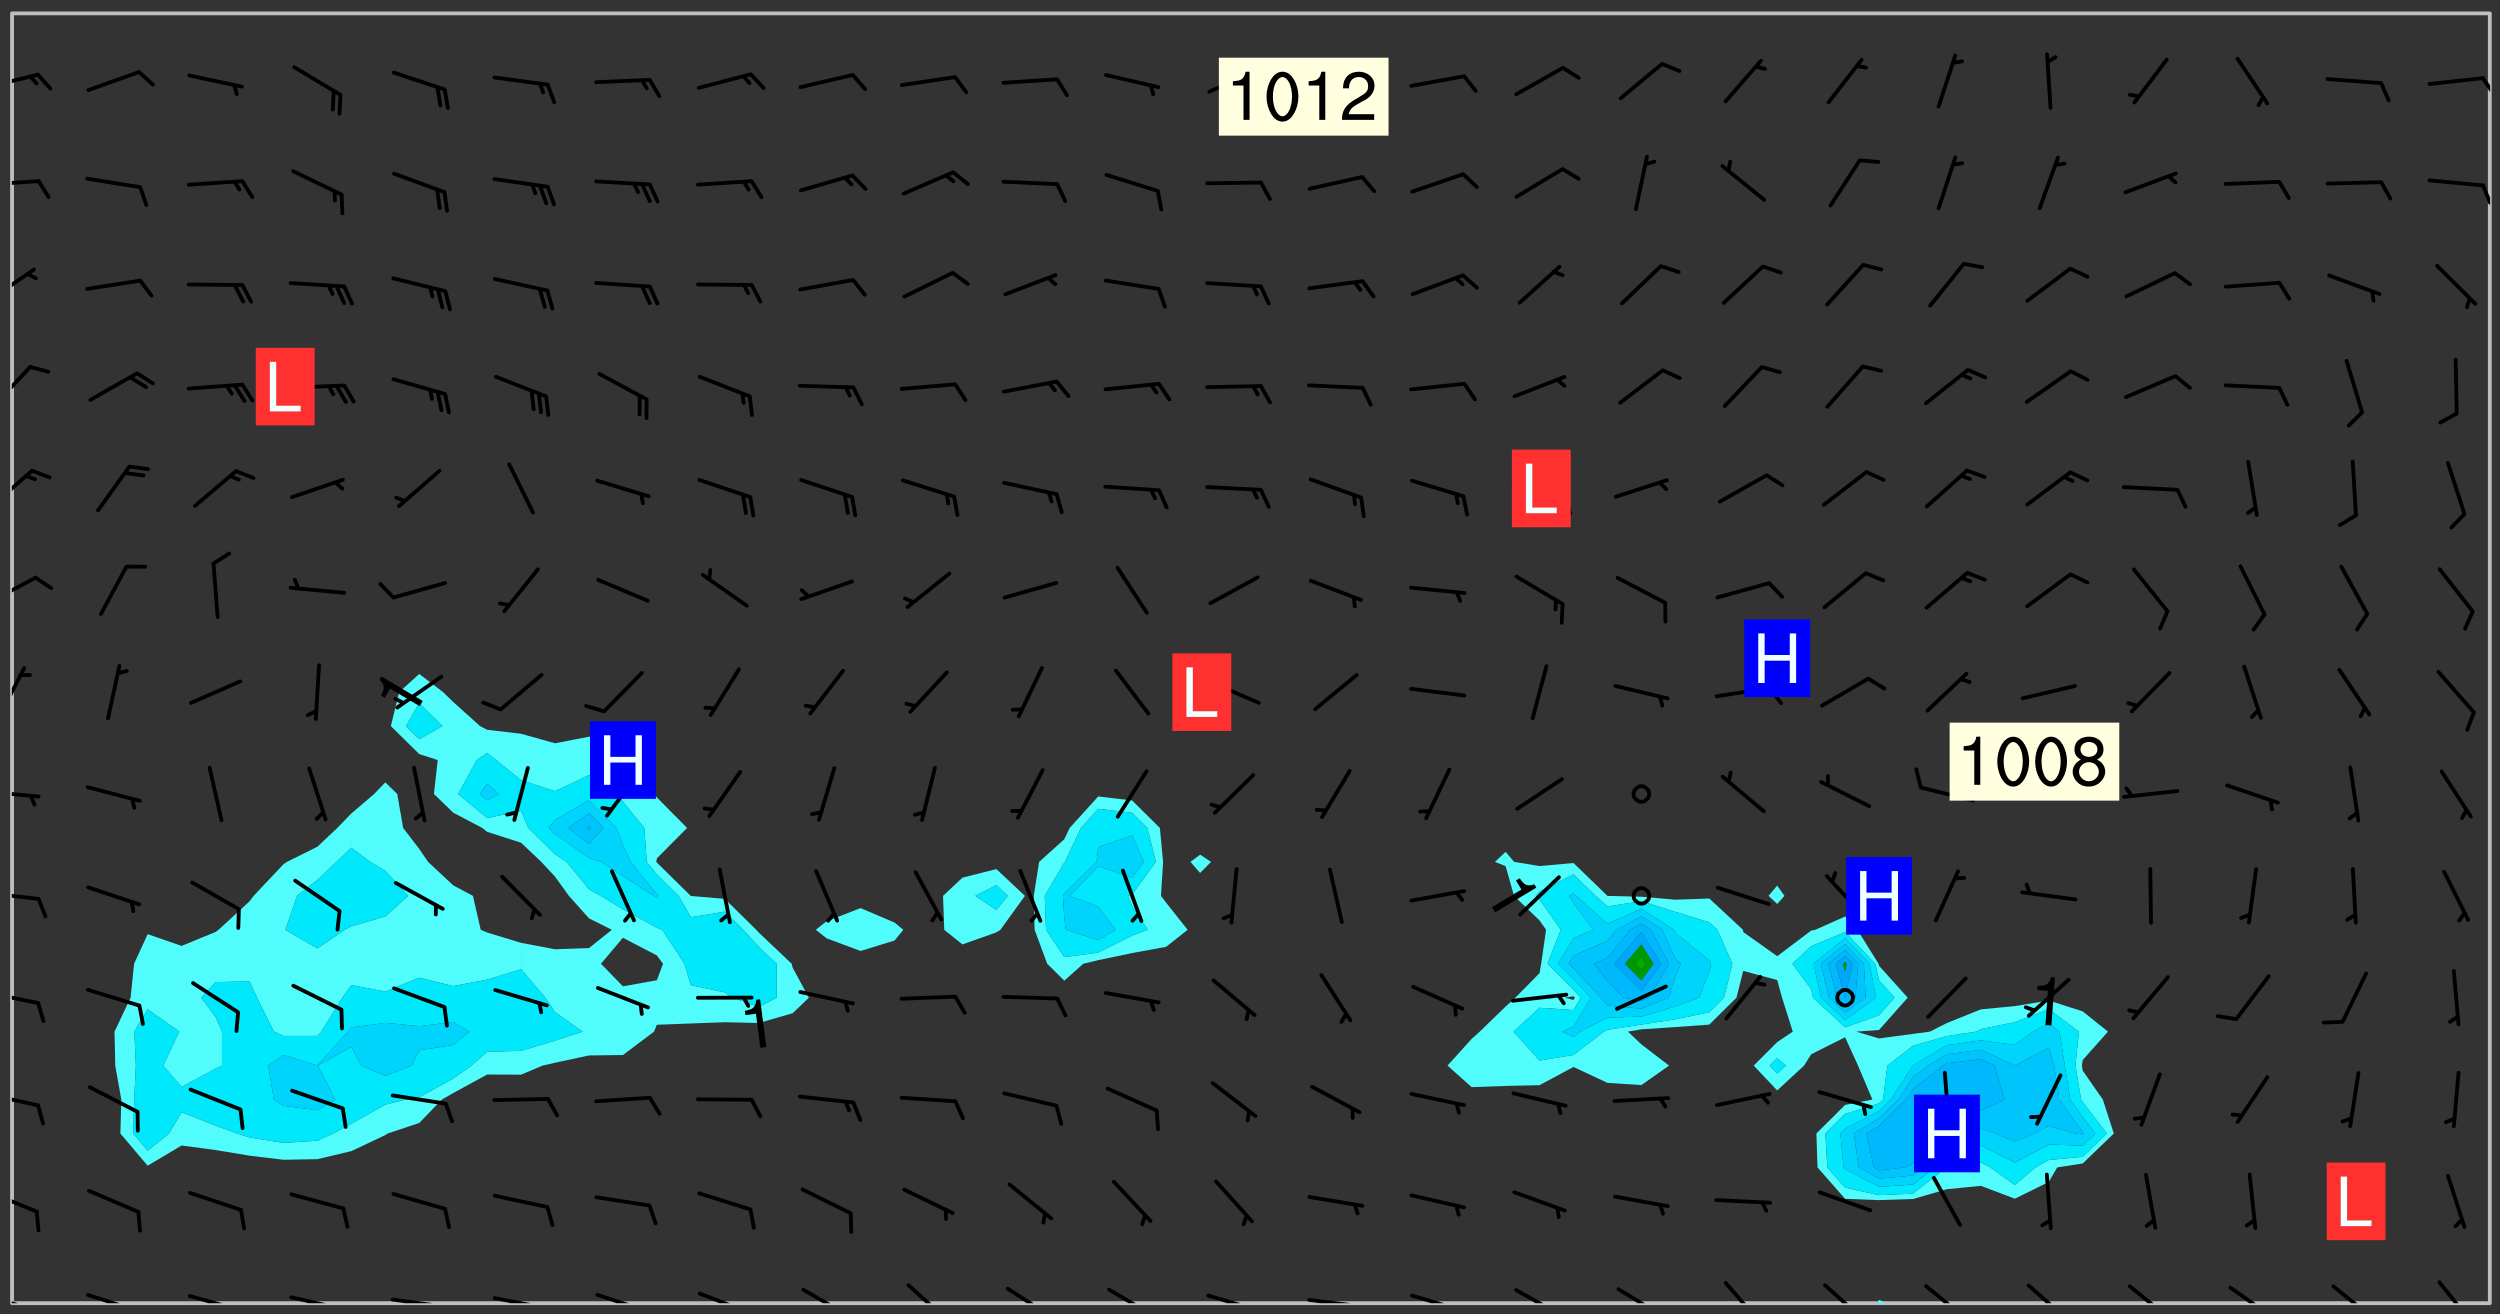 <svg xmlns="http://www.w3.org/2000/svg" role="img" xmlns:xlink="http://www.w3.org/1999/xlink" viewBox="142.45 309.95 326.84 171.84"><rect x="142.45" y="309.95" width="326.84" height="171.84" fill="#333333" stroke="none"/><defs><clipPath id="a"><path d="M144 311.672h1v168.656h-1zm0 0"/></clipPath><clipPath id="b"><path d="M144 311.672h324v168.656H144zm0 0"/></clipPath><clipPath id="c"><path d="M387 479h3v1.328h-3zm0 0"/></clipPath><clipPath id="d"><path d="M467 311.672h1v168.656h-1zm0 0"/></clipPath><clipPath id="e"><path d="M144 478h4v2.328h-4zm0 0"/></clipPath><clipPath id="f"><path d="M146 480h1v.328h-1zm0 0"/></clipPath><clipPath id="g"><path d="M153 478h8v2.328h-8zm0 0"/></clipPath><clipPath id="h"><path d="M166 479h9v1.328h-9zm0 0"/></clipPath><clipPath id="i"><path d="M180 479h8v1.328h-8zm0 0"/></clipPath><clipPath id="j"><path d="M187 480h2v.328h-2zm0 0"/></clipPath><clipPath id="k"><path d="M193 479h8v1.328h-8zm0 0"/></clipPath><clipPath id="l"><path d="M200 480h2v.328h-2zm0 0"/></clipPath><clipPath id="m"><path d="M206 479h9v1.328h-9zm0 0"/></clipPath><clipPath id="n"><path d="M213 480h2v.328h-2zm0 0"/></clipPath><clipPath id="o"><path d="M220 478h8v2.328h-8zm0 0"/></clipPath><clipPath id="p"><path d="M233 478h8v2.328h-8zm0 0"/></clipPath><clipPath id="q"><path d="M247 478h7v2.328h-7zm0 0"/></clipPath><clipPath id="r"><path d="M260 477h7v3.328h-7zm0 0"/></clipPath><clipPath id="s"><path d="M273 478h8v2.328h-8zm0 0"/></clipPath><clipPath id="t"><path d="M287 478h7v2.328h-7zm0 0"/></clipPath><clipPath id="u"><path d="M300 479h8v1.328h-8zm0 0"/></clipPath><clipPath id="v"><path d="M305 480h2v.328h-2zm0 0"/></clipPath><clipPath id="w"><path d="M313 479h8v1.328h-8zm0 0"/></clipPath><clipPath id="x"><path d="M319 480h2v.328h-2zm0 0"/></clipPath><clipPath id="y"><path d="M326 479h9v1.328h-9zm0 0"/></clipPath><clipPath id="z"><path d="M340 478h8v2.328h-8zm0 0"/></clipPath><clipPath id="A"><path d="M353 478h8v2.328h-8zm0 0"/></clipPath><clipPath id="B"><path d="M367 477h6v3.328h-6zm0 0"/></clipPath><clipPath id="C"><path d="M380 477h7v3.328h-7zm0 0"/></clipPath><clipPath id="D"><path d="M394 477h6v3.328h-6zm0 0"/></clipPath><clipPath id="E"><path d="M407 477h7v3.328h-7zm0 0"/></clipPath><clipPath id="F"><path d="M420 477h7v3.328h-7zm0 0"/></clipPath><clipPath id="G"><path d="M433 478h8v2.328h-8zm0 0"/></clipPath><clipPath id="H"><path d="M447 477h7v3.328h-7zm0 0"/></clipPath><clipPath id="I"><path d="M461 477h6v3.328h-6zm0 0"/></clipPath><clipPath id="J"><path d="M144 465h4v4h-4zm0 0"/></clipPath><clipPath id="K"><path d="M144 452h4v3h-4zm0 0"/></clipPath><clipPath id="L"><path d="M144 439h4v3h-4zm0 0"/></clipPath><clipPath id="M"><path d="M144 426h4v2h-4zm0 0"/></clipPath><clipPath id="N"><path d="M144 413h4v2h-4zm0 0"/></clipPath><clipPath id="O"><path d="M144 397h2v7h-2zm0 0"/></clipPath><clipPath id="P"><path d="M144 385h4v5h-4zm0 0"/></clipPath><clipPath id="Q"><path d="M144 371h3v6h-3zm0 0"/></clipPath><clipPath id="R"><path d="M144 357h3v7h-3zm0 0"/></clipPath><clipPath id="S"><path d="M144 344h4v6h-4zm0 0"/></clipPath><clipPath id="T"><path d="M144 333h4v2h-4zm0 0"/></clipPath><clipPath id="U"><path d="M466 333h2v4h-2zm0 0"/></clipPath><clipPath id="V"><path d="M144 319h4v3h-4zm0 0"/></clipPath><clipPath id="W"><path d="M466 319h2v4h-2zm0 0"/></clipPath><g id="X" clip-path="url(#clip1)"><path fill="#fff" fill-opacity="0" fill-rule="evenodd" d="M0 0h1000v1000H0zm0 0"/><path fill="#d3d3d3" fill-opacity="0" fill-rule="evenodd" d="M162.152 355.867l-.234.293.059.234.117.172.176.234.293.348.113.059.117-.172.059-.234.176-.176.465-.176h.699l.234.293.289.816.059.176.176.23.352.234.699.699.172.176.234.348.234.41.289.582.41.465.23.234.234.176.117.23.176.293.172 1.164v.234l.059.289.059.117.117.117.348.41.117.172.176.176.176.234.117.172.172.352.059.234.234.406.234-.059-.176.176-.059.93h-.582l-.234-.113-.348.113-.117.117-.059.293-.059.176-.117.172-.465.293-.059.234-.059.113v.645l.059.172v.41l.059.059v.406l.059.406.117.176.059.059.23.641-.059.293v.699l-.059.582v.234l-.059.23-.055.352v1.922l.055.117h.426l-.367.117-.023.352.891 1.168 1.742.539 1.34.359v.539l.09.809.535.715 1.52.27.891-.086.09 1.164.535.18 1.16-.18 2.055-.984 1.16-.363 1.879-.176 1.695-.18-.18.719-1.516.086-1.25.09-.805.27-1.074.809.27.719.535.898-.18.625-.266.809.266 1.078.625.898.805.18 1.25-.18-.266.723.098.504.055.293v.172l.059.293v.406l.176.117.352.117h.406l.293-.176.113-.117.059-.117.117-.23.059-.176.352-.465.23-.176.176-.059.176.059.059.176.117.988.055.469.059.172.117.234.176.059.816.059h.289l.117.234.059.406.059.352v1.105l.117.293.117.348.289.699.176.352.582.754.352.176.172.059.469.234.641.465.348.234.293.176.293.055.23.062.816.348.293.176.113.172.352.352.117.176.523.641v.289l.059.352v.348l.059.352.059.289.117.059.172.059h.176l.582.234.176.117.176.289.176.234.113.234.293.23.117.117v.41l.059.055.289.234.234.117.059.117.117.172.059.117.23.234.059.176.234.059.117.059-.117.113-.059.117v.117l-.117.293-.117.289v.582l.176.117.117.059.059.117.117.117.113.059.176.348.059.352.059.406v.176l-.059.176-.117.699v.172l.117.176.293.293h.406l.176.117.117.172.117.293v.234h-.527l-.23-.234h-.234l-.176.059-.059.699.059.348.117.176.176.41.117.23.289.469.176.055h.523l.234.059.758.641.059.293v.234l.059.059.23.348v.352l-.117.172v.293l.293.289.293.176.172.059.293.176.293.117.582.406.289.234.293.176.219.16.016.012.23.176.641.523.176.234.117.176.176.176.113.172v.641l.117.176.469.117.582.117.234.059.23.113.293.117.113.059.586.352.289.172.176.062.176.055.176.059.699.352.289.176.234.055.289.176.234.117.641.406.293.117.172.059.234.059.41.059.23.059.234.117.059.172-.41.176.469.059.059.293.113.234.176.055.234.059.176.059.406.117.641.234.117.172.059.234v.176l-.059.117-.059.406.234.234.117.059.348.117.641.23.176.117.289.117.176.176.234.465.582 1.105.176.176.348.176.176.117.352.117 1.047.523.234.059.465.113.293.059.465.176.758.582.234.234.348.465.176.176.289.234.816.699.293.176.289.289.293.176.293.289.695.641.176.176.293.234.289.234.469.289.641.582.348.234.234.293.348.348.352.465.934.992.348.406.117.176.234.059.113.117.645.176.23.113.234.059.293.176.23.117.934.699.406.406.234.176.406.176.234.117.816.348.348.234.234.117.293.289.23.117.758.352.352.172.23.059.293.117.234.059.871.176h.816l.469.23.172.059.875.699.465.117.293.059.176.059.23.059.469.059.348.059.352.059.406.059h.293l.172.059v.23l.176.176h.293l.348.059.352.059.699.117h.641l.465-.234.293-.176.172-.117.41-.172.289-.176.934-.465.469-.293.523-.293.465-.172.465-.176 1.051-.465.289-.117.41-.117.289-.117.527-.176 1.516-.699.582-.348.289-.059.293-.059.348-.117.875-.23.352-.117h.113l.234-.059.875-.234.234-.059h.812l.352-.059.816-.117.172-.059.352-.055.293-.059.23-.059.816-.176.176-.059h.348l.234-.059.465-.117.758-.172.234-.059h.348l.41-.117.289-.059 1.285-.059h.289l.41-.059.23-.059h.176l.875-.117h.406l.41-.117h.348l.352-.113.871-.059h1.75l1.047.289.41.117.289.117.352.117.289.117 1.051.172.289.059h.293l.293.059.172.059.41.059.172.059.117.059h.117l.117.059.352.059h.113l.41.066 1.922.395 1.926.395 1.52.449 1.695.719 2.145.805 1.605-.719 1.43-.805 1.16-1.078 1.25-.449 3.035-.719 1.875-.359 2.145-1.348 2.234-1.254 2.5-1.258 1.695-.449 1.785-.18 1.16-.27.625.539 1.34-.27.715-.988.984-1.344.445-.18.805-.359 1.875-.539 1.785-.449 1.25-.27 1.16-.09 1.699-.09 1.961-.27 1.25-.09h.539l.625-.09h.891l2.145-.18 2.41-.18 2.59-.09 1.695.18 1.609.09 1.43.359 1.16.719 1.875.988 1.16 1.527.266.715.629.09.355.898.535.539.535 1.527 1.074.359h.535l-.805.535.09 1.707.715 2.695.891.805.895.988.715 1.258 1.785.539 1.52-.18.355 1.344 1.609-.805.98-.539.27.27.316-.215.219-.145.801.449.449-.359h.355l.535-.27.539-.719.535-.27.625-.988 1.16.449.84.371 1.395.617 1.695-.18h1.605l1.785.09.18-1.707.535-1.344.805.27.492.848.402.406-.09.539v.359l.715.449.711-.27h1.43l.359.988.445 1.258.715 1.344 1.25.629 1.695.629.715-.18.18-.539.98-.09.449.359.086 1.258-.266.629-.535.18v.539l.715.984.266.539.984.988.801 1.078-.266.359-.09.898-.625 2.332-.355 2.066-.09 1.793-.18.719-.09.539v1.438l-.98 1.883-.359 1.707-.535.898-.805 1.168-.266.539 2.055 1.254.086.359-.355.539-.09-.18v.809l.09 1.438-.445.715-1.074.094-.266.715.535.898.805.719 1.16.809 1.34.27.445.359-.355.449-1.789-.09-1.25-.449-.715-.719-.625-.09-.176 3.59-.188 1.309h89.359V311.703h-55.27v49.082l.762.125 3.289.543 2.023 2.836v2.754l2.352.332 2.348.332h4.051l-1.379 4.16-2.023.707-2.023.703-.543.344-2.594 1.617-.188.117-2.023-2.078-.73-2.742-2.672-2.078-1.375-3.5-.066-.082-1.957-2.672 2.75-1.418v-49.082H294.422v91.414l.117.031.133.012.074.074.105.047.09.059.086.059.09.059.297.297.059.09.031.117.027.117.016.137-.031.117-.059.09-.059.086-.043.105-.047.102-.027.121v.145l.176.27.148.148.074.086.074.074.043.105.062.09.059.086.043.105.059.09.047.102.043.105.059.086.117.18.074.074.062.086.059.09.043.105.059.09.059.086.062.09.059.09.043.102.117.18.074.074.059.086.074.074.09.059.105.047h.148l.133-.016.133.016.102-.047.074-.074.047-.102-.016-.133v-.148l-.047-.105-.027-.117-.047-.102-.027-.121-.043-.102-.062-.09-.043-.102-.043-.105-.031-.117-.016-.133-.012-.137.086-.059.059-.086.121-.031.043.105.016.133v.117l.059.102.059.09.09.059.148.148.059.09.043.105-.012.102.086.059.105.047.086.059.09.059.074.074-.117.027-.105.047-.086.059-.074.074-.059.09-.062.086-.027.121-.047.102-.043.105-.031.117-.012.133-.016.133v.148l.027.117.047.105.043.102.059.09.074.074.09.059.074.074.09.059.059.09.043.105.047.102.117.031.133.016h.148l.117-.031.105.043.043.105.047.102.027.121L299.5 410l.027.117.031.121.027.117.105.043.102.047.133-.016.148.148.062.086.074.074.07.074.09.062.105.043.102.043.117.031.137.016.117-.031.074-.074.027-.117-.012-.133-.031-.121-.027-.117.043-.105h.117l.09.062.117.027h.148l.133.016h.148l.133.016.133-.016h.148l.133-.016.133-.012.137.012.117-.027.133-.016.191-.059-.059.176-.016.133-.027.121-.016.133-.059.086-.133.016-.105.047-.105.043-.117.031-.117.027-.266.031h-.148l-.133.016-.074.074.059.086.148.148.117.18.074.07.09.062.09.059.086.059.09.059.102.043.105.062.105.043.086.059.105.047.102.043.18.117.059.09-.043.102-.047.105.016.133.223.223.059.09.043.102.031.121.043.102.016.133.031.117.012.137.031.117.148.148.102.043.105.043.117.031.133.016.137.016h.117l.117-.031.09-.059.043-.105.047-.102.043-.105.031-.117.012-.133v-.148l-.012-.133-.016-.133-.031-.117-.043-.105-.047-.105-.043-.102-.043-.105-.016-.133.016-.133.027-.117.031-.117.027-.121.047-.102.09-.059.086-.062.074-.074.09-.059.223-.223.059-.086.074-.074.117-.18.059-.086v-.148l-.074-.074-.102-.047-.105-.043-.102-.043-.059-.09-.047-.105-.027-.117.09-.059.117-.031.102-.043.18-.117.148-.148.012-.133-.012-.105-.09-.059-.133.016h-.148l-.133.016-.133-.016-.121-.031-.086-.059-.074-.074-.059-.09-.062-.086-.117-.18-.059-.086.031-.121.086-.059.121-.031.059-.086v-.121l-.031-.117-.059-.09-.059-.086-.047-.105-.027-.117-.016-.133.059-.09.074-.074.09-.059.117-.18.074-.074.059-.086.148-.148.121-.031.133-.016.133.016.074.074.043.105.016.133-.031.117-.117.031-.133.012-.148.148-.043.105-.047.102-.027.121-.031.117v.148l.031.117.043.105.059.09.074.07.074.074.117.031.121.027.117-.027.133-.016h.117l.09.059.074.074.047.105.059.086.102.047.133.016.105.043.086.059-.012.105-.074.074-.18.117-.059.09-.09.059-.07.074-.074.074-.062.09-.027.117-.016.133.016.133-.016.133v.148l.016.133.027.117.031.121.074.074.09.059.086.059.09.059.117.031v.086l-.102.047-.09.059-.266.031-.117.027h-.148l-.105.043-.102.047-.059.09-.062.234-.012.133-.031.121-.016.133v.293l-.012.133.012.137.016.133.133.016.133.012.121.031.086.059.074.074.047.105.043.102.016.133v.445l-.016.133v.445l.031.266.027.117.016.133.031.117.086.211.031.266v.148l-.031.117-.027.117-.031.121-.027.117-.031.117-.031.121-.012.133-.016.133.09.059.117-.031.102.016.047.105-.031.266v.441l-.043.105-.047.105-.043.102-.043.105-.059.086-.031.121-.043.117-.031.117-.016.133.016.133.059.09.105.047.086.059.059.086-.012.137-.031.117-.043.102v.445l-.016.133v.148l-.031.117-.043.105-.027.117-.047.105-.043.102-.031.121-.027.117-.031.133-.031.117-.027.117-.043.105-.031.117-.031.121-.012.133-.016.133v.297l.027.117v.148l.047.398.027.117.059.09.121.031h.148l.133-.016.059.09v.117l-.059.09-.09.059-.102.043-.105.047-.09.059-.086.059-.137.016-.117-.031-.133-.016-.102.047-.062.086-.012.137-.016.133-.031.117-.027.117-.016.133-.031.121v.297l.016.133.031.117v.148l.012.133v.148l-.027.117-.047.102-.027.121-.031.117-.059.09-.074.074-.102.043-.105.047-.117.027-.121.031-.102-.047.059-.086.105-.047.027-.117.031-.117.027-.121.031-.117v-.148l.016-.133-.031-.117-.043-.105-.105.016-.074.074-.102.043-.09.062-.074.074-.043.102-.016.133-.031.117L304.25 426l-.031.117-.027.117-.031.121-.027.117-.031.117-.043.105-.09.059h-.09l-.117-.031-.031-.086.016-.137-.031-.117v-.148l-.012-.133v-.148l-.062-.234-.027-.121-.043-.102-.047-.105-.059-.086-.059-.09-.043-.105-.062-.086-.148-.148-.07-.074-.105-.047-.105-.043-.102-.043-.297-.297-.09-.074-.086-.059-.105-.043-.09-.062-.086-.059-.105-.043-.09-.059-.086-.062-.074-.07-.105-.047-.086-.059-.105-.043-.09-.062-.102-.043-.105-.043-.086-.059-.105-.047-.105-.043-.102-.047-.09-.059-.102-.043-.105-.043-.09-.062-.117-.027-.133-.016-.133.016H299.75l-.133.016-.117-.031-.09-.059-.074-.074-.09-.059-.102-.047h-.148l-.121-.027-.102-.043-.074-.074-.117-.18-.09-.059-.102-.043-.09-.062-.105-.043-.09-.059-.086-.059-.105-.047-.059-.086-.059-.09-.043-.105-.047-.102-.074-.074-.086-.059-.074-.074-.09-.059-.223-.223-.043-.105-.031-.266.105-.043h.145l.105.043.074.074.09.059.086.059.105.047.09.059.148.148.07.074.148.148.062.086.074.074.086.059.074.074.09.062.09.059.086.059.27.176.102.047.105.043.102.043.047-.074.059-.086.074-.074.07-.074.105.043.074.074.059.09.043.102.047.105.043.105.121.027.117-.027.074-.09.043-.105.059-.09.074-.074.105-.043.117-.027.133.012.09.059.148.148.059.09.043.105.047.102.043.105.043.102.105.047.105.043.133.016.086-.059.059-.09.074-.074.105-.043.117.027.105.047.102.043.105.043.102.047.18.117v.117l-.016.133.016.133.016.137.059.086.102.047.121.027.117.031h.148l.117-.031.059-.09.18-.117.059-.09.074-.074.059-.086.117-.18.18-.117.117.031.09.059.043.074-.016.133v.117l.09.059h.148l.133-.016.133-.012.266-.031.105-.043.117-.031.121-.027.074-.074.07-.074.062-.09-.016-.105-.047-.102-.102-.043-.105-.016-.117.027-.266.031h-.148l-.074-.074-.09-.059-.117-.031-.117-.027-.133-.016h-.148l-.133.016h-.297l-.105-.047-.148-.148-.043-.102-.059-.09.223-.223.086-.059.105-.043.117-.031.133-.016.133.016.137.016.102.043.133-.012.09-.062.102-.043.062-.09-.047-.102-.09-.059-.117-.031-.102-.043-.059-.09-.062-.09v-.117l.016-.133.105-.047.074-.07v-.121l-.09-.059-.031-.117.09-.059.074-.074.043-.105.059-.09.047-.102.016-.133v-.148l-.047-.105-.043-.102-.09-.059-.133-.016-.102-.043-.137-.016-.117-.031h-.445l-.133-.016-.133-.012-.133-.016-.117-.031h-.148l-.133-.016-.133-.012-.266-.031-.121-.043-.086-.059-.074-.074v-.148l.012-.133.105-.047.102-.043.133-.016h.152l.133-.016h.293l.121.031.102.043.09.059.234.062.121-.047.09-.059.102-.043.133-.016.105.043.102.047.133.012.121-.027h.145l.121-.031.117-.027.105-.047.074-.074.086-.059.148-.148.059-.086.047-.105.027-.117.016-.105-.102-.043-.09-.059-.117-.031-.105-.043-.09-.062-.074-.086-.074-.074-.102-.043-.105-.047-.102-.043-.059-.09-.047-.102-.086-.211-.062-.086-.059-.09-.074-.074-.086-.059h-.27l-.117.031-.09.059-.102.043-.133.016-.105-.016-.027-.117-.062-.09-.117-.031-.102-.043-.148-.148-.031-.117-.016-.105.074-.074.18-.117.117-.027.117-.031.137.016.102.043.105.043.102.047.105.043.117.031.133.016.117.027.133.016.105-.016.09-.059-.074-.074-.105-.043-.074-.074-.074-.09-.148-.148-.086-.059-.09-.059-.074-.074-.09-.059-.102-.047-.121-.027-.102-.047-.105-.043-.117-.031-.102-.043-.121-.031h-.148l-.117.031-.105.043-.086.062-.18.117-.086.059-.09.059-.105.047-.086.059-.105.043-.102.043-.105.047-.074.074-.059.09-.059.086-.047.105-.059.086-.074.074-.133-.012-.117-.031h-.117l-.074.074-.09.059-.074.074-.09.059-.086.059-.105.047-.102.043-.137.016-.102-.043-.148-.148-.105-.047h-.086l-.105.047-.102.043-.121.031-.117-.031-.074-.074v-.117l.031-.121.074-.07.059-.09.074-.074.117-.031.105-.043h.293l.133-.016.137-.016.102-.043.09-.059.102-.047.09-.059.133-.012.09.059.133.012.09-.059.086-.059.105-.043.09-.059.086-.062.09-.059.148-.148.059-.086.059-.09.105-.043.133-.016.117.027.121.031.059-.059.059-.09.031-.266.027-.117.105.012.133.016.102-.043.09-.059.059-.09.074-.074.059-.09.047-.102.012-.133-.012-.133-.047-.105-.148-.148-.059-.09-.059-.086-.043-.105v-.445l.016-.133v-.148l.012-.133-.059-.059-.09.059-.102-.043-.18-.117-.086-.059-.062-.09-.059-.09-.074-.074-.086-.059-.121.031-.102.012-.105.047-.086.059-.105.043-.148.148-.09.059-.086.059-.09.062-.105.043-.133.016v-.121l.105-.043.117-.031.074-.07.043-.105v-.148l-.027-.117-.148-.148-.133-.016h-.148l-.117.031-.105.043-.102.043-.09.062-.117.027-.074-.074.012-.133-.043-.102-.043-.105-.09-.059-.117.027-.121.031-.117.031-.102.043-.121.031-.102.043-.105.043-.09.059-.102.016v-.117l.016-.133-.059-.09-.074.043-.148.148-.059.09-.074.074-.047.105-.043.102-.074.074-.059.09-.074.074-.059.086-.074.074-.09.062-.074.07-.074.074-.102.016-.133.016-.105-.043v-.121l.148-.148.043-.102.059-.09.047-.102.043-.105.059-.09.031-.117.043-.102.031-.121.027-.117.047-.105.043-.102.043-.105.074-.07.09-.062.09-.059.102-.043h.297l.266-.031.105-.043-.074-.074-.117-.031-.105-.043-.09-.059-.102-.047-.09-.059-.102-.043-.105-.043-.09-.062-.086-.059-.105-.043-.102-.043-.121-.031-.117-.031-.102-.043L297.5 410.25l-.102-.043-.09-.059-.043-.105-.016-.133.102-.043.133-.016.137.016.133-.016.102-.043.059-.09.016-.105-.09-.059-.074-.074-.102-.043-.09-.059-.148-.148-.043-.105-.016-.133v-.293l-.059-.09-.09-.059-.074-.074-.043-.105-.031-.117-.059-.09-.074-.074-.117-.027-.074-.074-.09-.059-.09-.062-.086-.059-.074-.074-.059-.086-.047-.105-.086-.059-.148-.148-.195-.059-.133.016-.102.043-.074.074-.047.102-.043.105-.059.09-.059.086-.297.297-.09.059h-.086l-.062-.086-.043-.105.031-.117.059-.09.027-.117-.012-.133-.09-.062-.105.047-.117.027-.117.031-.27.176-.102.047-.117.027-.105.047-.09.059-.102.043-.059-.086-.047-.105.016-.133.047-.105.07-.074.074-.07.059-.09v-.148l-.043-.105h-.238l-.102.047-.031.117-.027.117-.031.121-.074.043-.133.016-.074-.047-.043-.102-.043-.105-.047-.102-.043-.105-.121.031-.102.043-.133.016-.117.031-.105.043-.09.059-.102.047-.121.027-.133.016-.102-.043-.059-.09-.047-.105-.043-.102-.043-.105v-.117l.059-.09.086-.059.18-.117.102-.047.105-.043.105-.059.102-.043.09-.062.102-.043.105-.059.102-.047.09-.059.105-.043.102-.043.09-.062.102-.043.137-.016.117.031.102.043.121.031.102.043.105.047.102.043.105.043.102.047.105.043.102.043.105.047.086.059.105.043.117.031.105.043.102.047.09.059.105.043.102.043.105.047.117.027.102.047.121.027h.148l.086-.059.016-.102.059-.09-.027-.117-.074-.074-.117-.18-.074-.074-.09-.074-.18-.117-.086-.059-.105-.043-.102-.047-.27-.176-.059-.09-.074-.074-.059-.09-.043-.102-.031-.117-.016-.137v-.562l-.012-.133-.016-.133-.031-.117-.016-.133-.012-.133-.031-.121-.223-.223-.059-.086-.016-.105.031-.117.133-.016v-91.414H172.992v1.453l-.059.234-.352 1.051-.172.523-.117.348-.176.41-.117.172-.234.293-.23.059h-.352l-.117.059-.23.406v.293l.117.176.23.23.117.234.641.758.293.465.176.234.23.352.234.348.641.816.176.465.172.41.117.695.176.469.117 1.398.059.465v.875l.117 1.047v4.781l-.059.465-.352 1.281-.176.523-.113.41-.352.93L172.934 336l-.234.582-.117.176-.172.348-.176.406-.352.816-.059.293-.113.293-.117.289-.059.176-.117.875-.059.406-.059.117-.059.176-.059.172-.23.527-.117.172v.234l-.117.234-.059.172-.176.586v.289l-.059.176v.293l-.059.113-.059.527v.172l-.055.234v2.621l-.176.816-.117.176-.176.234-.117.172-.113.234-.586.934-.23.289-.293.465-.176.234-.289.352-.352.699-.113.23-.176.41-.176.23-.406.527-.816.699-.293.172-.289.234-.176.117-.176.176-.523.406-.527.176-.172.176-.234.055-.641.176h-.758m12.211 31.023l-1.074.449.359.895 1.25-.715.445-.539-.98-.09"/><path fill="#d3d3d3" fill-opacity="0" fill-rule="evenodd" d="M201.508 416.598h-.895l.449.629.98.359.805-.09.445-.988-.176.09-.715-.355-.895.355m154.621 59.07l-.059-.523v-.293l.113-.293.059-.23.469-.469h.113l.117-.113.117-.059h.176l.234-.059h.348l.234.059.117.059.23.172.059.176.117.582v.293l-.117.176-.172.289-.176.176-.527.523-.23.234-.117.059h-.176l-.117-.059-.406-.293-.176-.117-.117-.059-.059-.113-.055-.117m6.641-10.957l-.059-.172v-1.109l.059-.172.176-.059.172-.059h.176l.234-.059.117.059.059.699-.059.172-.117.176-.117.059-.234.523-.113.059h-.234l-.059-.117m9.613-14.391l-.117-.176v-.699l.293-.875.117-.172.176-.352.113-.23.117-.293.352-.758.117-.23.172-.234h.176l.117-.059h.641l.117.059.234.234.172.113.352.293.117.117.113.176v.113l.117.059.117.117v.699l-.059.176v.23l-.059.176-.348 1.051-.117.23-.117.234-.117.059-.23.234-.641.289h-.875l-.41-.117-.641-.465"/><path fill="none" stroke="#bebebe" stroke-linecap="round" stroke-linejoin="round" stroke-miterlimit="10" stroke-width=".5" d="M467.957 311.695H144.027v168.625h323.93v-168.625"/><g clip-path="url(#a)"><path fill="#fff" fill-opacity="0" fill-rule="evenodd" d="M144 475.891v4.438h.004H144V311.672h.004H144v164.219"/></g><g clip-path="url(#b)"><path fill="#fff" fill-opacity="0" fill-rule="evenodd" d="M144.004 480.328V311.672h53.258v86.387l-2.629 2.379-1.082 4.438 3.711 3.66 2.418.781-.496 4.438 2.516 2.438 3.801 2 .637.508 4.438 1.426 2.641 2.504 1.801 1.934 1.809 2.508 2.629 2.941 2.988 1.496-2.988 2.391-4.438.152-4.441-.836-4.438-1.352-.844-.355-1.012-4.438-2.582-1.375-3.285-3.066-1.152-1.691-2.109-2.746-.77-4.438-1.562-1.52-1.465 1.52-2.973 2.543-1.836 1.895-2.602 2.457-3.984 1.98-.453.309-3.902 4.133-.539.719-4.047 3.719-.391.285-4.438 1.82-4.438-1.535-1.773 3.867-.457 4.438-2.102 4.438.098 4.441.793 4.438-.121 4.438 3.562 4.207 4.438-2.633 4.438.586 4.438.738 4.441.535 4.438-.078 4.438-1.051 4.438-2.094.305-.211 4.137-1.375 2.957-3.062 1.48-.848 4.438-2.422 4.438.016 2.809-1.184 1.633-.375 4.438-.953 4.438-.055 4.066-3.059.371-.895 4.438-.172 4.441-.164 4.438.105 4.438-1.281 2.113-2.031-2.113-3.914-.129-.523-4.309-4.078-.328-.359-4.109-4.051-4.441-.367-.012-.02-4.426-4.348-.074-.094.074-.465 3.945-3.973-3.945-3.988-.312-.449-1.129-4.438-2.996-3.188-4.438.137-4.438.859-4.441-1.246-4.438-.52-.926-.484-3.512-3.156-1.32-1.281-3.117-2.379v-86.387h57.695v117l-4.438 1.715-1.422 1.121 1.422 1.117 4.438 1.652 4.441-1.367 1.145-1.402-1.145-.945-4.441-1.891v-117h17.754v111.898l-4.438 1.121-2.535 2.379.156 4.438 2.379 1.91 4.438-1.574.527-.336 3.207-4.438-3.734-3.5V311.672h13.316v102.402l-3.734 4.117-.703 1.477-3.289 2.961-.699 4.441.109 4.438 1.641 4.438 2.238 2.211 2.484-2.211 1.953-.469 4.438-.93 4.438-.816 2.812-2.223-2.812-3.547-.672-.891.277-4.441-.422-4.438-3.621-3.59-4.438-.527V311.672h13.316V421.684l-1.258.945 1.258 1.449 1.434-1.449-1.434-.945V311.672h39.945V421.316l-1.398 1.312 1.398.555 1.098 3.887 3.34 3.223.852 1.215-.645 4.438-.207 1.223-3.164 3.215-1.273 1.156-3.387 3.281-1.055.949-3.156 3.492 3.156 2.816 4.441-.156 4.438-.102 4.438-2.379 4.438 2.078 4.441.289 3.617-2.547-3.617-2.77-1.754-1.672 1.754-.301 4.438-.293 4.438-.32 3.555-3.523.883-3.5 4.438 1.195.637 2.305 1.402 4.438-2.039 1.375-3.066 3.066 3.066 3.25 3.512-3.25.93-1.48 4.438-2.223 1.688 3.703 1.883 4.438-3.57.703-3.754 3.734.148 4.438 3.605 4.102 4.438.172 4.438-.141 4.438-1.285 4.441-.441 4.438 1.684 4.438-2.195 1.098-1.895 3.34-.52 4.066-3.918-1.438-4.438-2.629-3.773-.109-.664.109-.727 3.301-3.715-3.301-2.648-4.438-1.418-4.438.73-4.438.426-4.441 1.785-2.223 1.125-2.215.297-4.438.594-2.98-.891 2.98-.215 3.75-4.223-3.75-4.172-.062-.266-2.777-4.438-1.598-1.738-3.906 1.738-.531.102-4.441 3.348-4.438-3.152-.035-.297-4.402-4.09-4.438.152-4.438-.387-4.441-.109-.004-.004-4.434-4.297-4.438.402-3.32-.547-1.117-1.312V311.672h35.504v114.051l-1.137 1.348 1.137 1.062.949-1.062-.949-1.348V311.672h93.203v168.656h-78.949l-.938-.441-.246.441H144.004"/></g><path fill="#50fcfc" fill-rule="evenodd" d="M157.52 449.262l-.098-4.441 2.102-4.438.457-4.438 1.773-3.867 4.438 1.535 4.438-1.82.391-.285 4.047-3.719.539-.719 3.902-4.133.453-.309 3.984-1.98 2.602-2.457 1.836-1.895v4.48l-1.949 1.852-2.488 2.352-2.668 2.09-1.531 4.438 4.199 2.43 3.555-2.43.883-.461 4.438-1.285 2.992-2.691-2.992-3.273-1.977-1.168-2.461-1.852v-4.48l2.973-2.543 1.465-1.52 1.562 1.52.77 4.438 2.109 2.746 1.152 1.691 3.285 3.066 2.582 1.375 1.012 4.438.844.355 4.438 1.352v3.445l-4.438 1.359-4.438.844-4.438-1.094-4.441 1.828-4.438-.871-1.18 1.656-2.754 4.438-.504.562h-4.438l-1.242-.562-2.215-4.438-.984-2.125-4.438.086-1.879 2.039 1.879 2.508.84 1.93v4.441l-.84.391-4.438 2.398-2.41-2.789 2.113-4.441-4.141-2.926-1.746 2.926.203 4.441-.211 4.438-.148 4.438 1.902 2.246 2.789-2.246 1.648-2.781 4.438 1.75 2.824 1.031 1.613.523 4.441.703 4.438-.285 2.051-.941 2.387-1.266 4.438-2.504 2.711-.668 1.73-.309 4.438-2.438 2.375-1.691 2.062-1.805 4.438-.129L215.016 446l3.602-1.18-3.602-2.535-1.266-1.902-3.176-3.723v-3.445l4.441.836 4.438-.152 2.988-2.391-2.988-1.496-2.629-2.941-1.809-2.508-1.801-1.934-2.641-2.504-4.438-1.426-.637-.508-3.801-2-2.516-2.438.496-4.438-2.418-.781-3.711-3.66 1.082-4.438 2.629-2.379v3.824l-1.742 2.992 1.742 1.719 3.051-1.719-3.051-2.992v-3.824l3.117 2.379 1.32 1.281 3.512 3.156.926.484v3.059l-1.359.898-2.426 4.438 3.785 3.156 4.438-.957.93 2.238 3.512 3.449 1.504.988 2.934 3.59 1.535.852 2.902 1.754v3.727l-2.875 3.395 2.875 2.953 4.438-.793.801-2.16-.801-1.082-4.438-2.312v-3.727l4.438 2.422.703.262 2.891 4.438.844 2.809 4.441.934 1.016.695 3.422 1.223 2.352-1.223-.02-4.438-2.332-2.207-2.031-2.23-2.406-2.375-4.441.734-1.602-2.797-2.836-2.785L227 422.629l-.316-4.438-2.793-3.43-1.004-1.008-3.434-2.473-4.438 2.105-4.441-1.441-3.262-2.629-1.176-.898v-3.059l4.438.52 4.441 1.246 4.438-.859 4.438-.137 2.996 3.188 1.129 4.438.312.449 3.945 3.988-3.945 3.973-.074.465.074.094 4.426 4.348.012.02 4.441.367 4.109 4.051.328.359 4.309 4.078.129.523 2.113 3.914-2.113 2.031-4.438 1.281-4.438-.105-4.441.164-4.438.172-.371.895-4.066 3.059-4.438.055-4.438.953-1.633.375-2.809 1.184-4.438-.016-4.438 2.422-1.48.848-2.957 3.062-4.137 1.375-.305.211-4.438 2.094-4.438 1.051-4.438.078-4.441-.535-4.438-.738-4.438-.586-4.438 2.633-3.562-4.207.121-4.438-.793-4.438"/><path fill="#00e8fc" fill-rule="evenodd" d="M161.754 460.383l-1.902-2.246.148-4.438.211-4.438-.203-4.441 1.746-2.926 4.141 2.926-2.113 4.441 2.41 2.789 4.438-2.398.84-.391v-4.441l-.84-1.93-1.879-2.508 1.879-2.039 4.438-.086.984 2.125 2.215 4.438 1.242.562h4.438l.504-.562 2.754-4.438 1.18-1.656 4.438.871 4.441-1.828 4.438 1.094v4.688l-4.438.555-4.441-.43-4.438.578-.441.566-3.996 4.434-4.438-1.383-1.992 1.391.738 4.438 1.254.832 4.438.57 2.348-1.402-2.297-4.438 4.387-2.457 1.277 2.457 3.16 1.34 3.438-1.34 1.004-1.996 4.438-.699 2.141-1.746-2.141-1.27v-4.688l4.438-.844 4.438-1.359 3.176 3.723 1.266 1.902 3.602 2.535L215.016 446l-4.441 1.328-4.438.129-2.062 1.805-2.375 1.691-4.438 2.438-1.73.309-2.711.668-4.438 2.504-2.387 1.266-2.051.941-4.438.285-4.441-.703-1.613-.523-2.824-1.031-4.438-1.75-1.648 2.781-2.789 2.246"/><path fill="#00d4fc" fill-rule="evenodd" d="M178.254 453.699l-.738-4.438 1.992-1.391 4.438 1.383 3.996-4.434.441-.566 4.438-.578 4.441.43 4.438-.555 2.141 1.27-2.141 1.746-4.438.699-1.004 1.996-3.438 1.34-3.16-1.34-1.277-2.457-4.387 2.457 2.297 4.438-2.348 1.402-4.438-.57-1.254-.832"/><path fill="#00e8fc" fill-rule="evenodd" d="M183.945 433.938l-4.199-2.43 1.531-4.438 2.668-2.09 2.488-2.352 1.949-1.852 2.461 1.852 1.977 1.168 2.992 3.273-2.992 2.691-4.438 1.285-.883.461-3.555 2.43m13.316-27.344l-1.742-1.719 1.742-2.992 3.051 2.992-3.051 1.719m8.875 10.316l-3.785-3.156 2.426-4.438 1.359-.898v4l-.992 1.336.992.828 1.547-.828-1.547-1.336v-4l1.176.898 3.262 2.629 4.441 1.441 4.438-2.105v3.312l-4.438 2.539-.809 1.059.809.793 4.438 3.137 1.602.508 2.836 1.859 4.016 2.582.422.273.188-.273-.188-.188-3.418-4.254-1.02-2.195-.844-2.242-3.594-3.598v-3.312l3.434 2.473 1.004 1.008 2.793 3.43.316 4.438 1.328 1.656 2.836 2.785 1.602 2.797 4.441-.734 2.406 2.375 2.031 2.23 2.332 2.207.02 4.438-2.352 1.223-3.422-1.223-1.016-.695-4.441-.934-.844-2.809-2.891-4.438-.703-.262-4.438-2.422-2.902-1.754-1.535-.852-2.934-3.59-1.504-.988-3.512-3.449-.93-2.238-4.438.957"/><path fill="#00d4fc" fill-rule="evenodd" d="M206.137 414.582l-.992-.828.992-1.336 1.547 1.336-1.547.828m8.879 4.402l-.809-.793.809-1.059 4.438-2.539v1.695l-2.73 1.902 2.73 2.078 1.898-2.078-1.898-1.902v-1.695l3.594 3.598.844 2.242 1.02 2.195 3.418 4.254.188.188-.188.273-.422-.273-4.016-2.582-2.836-1.859-1.602-.508-4.438-3.137"/><path fill="#00c4fc" fill-rule="evenodd" d="M219.453 420.27l-2.73-2.078 2.73-1.902v1.695l-.297.207.297.227.203-.227-.203-.207v-1.695l1.898 1.902-1.898 2.078"/><path fill="#00b8fc" fill-rule="evenodd" d="M219.453 418.418l-.297-.227.297-.207.203.207-.203.227"/><path fill="#fff" fill-opacity="0" fill-rule="evenodd" d="M223.891 432.551l-2.875 3.395 2.875 2.953 4.438-.793.801-2.16-.801-1.082-4.438-2.312"/><path fill="#50fcfc" fill-rule="evenodd" d="M250.52 432.625l-1.422-1.117 1.422-1.121 4.438-1.715 4.441 1.891 1.145.945-1.145 1.402-4.441 1.367-4.438-1.652m15.375-1.117l-.156-4.438 2.535-2.379 4.438-1.121v2.09l-2.754 1.41 2.754 1.836 1.5-1.836-1.5-1.41v-2.09l3.734 3.5-3.207 4.438-.527.336-4.438 1.574-2.379-1.91"/><path fill="#00e8fc" fill-rule="evenodd" d="M272.711 428.906l-2.754-1.836 2.754-1.41 1.5 1.41-1.5 1.836"/><path fill="#50fcfc" fill-rule="evenodd" d="M277.711 431.508l-.109-4.438.699-4.441 3.289-2.961.703-1.477 3.734-4.117v1.617l-2.27 2.5-2.078 4.438-.09.09-2.559 4.352.172 4.438 2.387 3.562 4.438-.574 4.438-2.227 2.035-.762-2.035-3.078-.551-1.359.551-.195 3.098-4.246-1.105-4.438-1.992-1.977-4.438-.523v-1.617l4.438.527 3.621 3.59.422 4.438-.277 4.441.672.891 2.812 3.547-2.812 2.223-4.438.816-4.438.93-1.953.469-2.484 2.211-2.238-2.211-1.641-4.438"/><path fill="#00e8fc" fill-rule="evenodd" d="M279.203 431.508l-.172-4.438 2.559-4.352.09-.09 2.078-4.438 2.27-2.5 4.438.523v2.934l-4.438 1.562-.223 1.918-4.215 4.137-.18.305.18 2.918.199 1.52 4.238 1.348 2.254-1.348-2.254-3.055-3.699-1.383 3.699-3.883 4.438 1.527 1.523-2.086-1.523-3.48v-2.934l1.992 1.977 1.105 4.438-3.098 4.246-.551.195.551 1.359L292.5 431.508l-2.035.762-4.438 2.227-4.438.574-2.387-3.562"/><path fill="#00d4fc" fill-rule="evenodd" d="M281.59 429.988l-.18-2.918.18-.305 4.215-4.137.223-1.918 4.438-1.562 1.523 3.48-1.523 2.086-4.438-1.527-3.699 3.883 3.699 1.383 2.254 3.055-2.254 1.348-4.238-1.348-.199-1.52"/><path fill="#50fcfc" fill-rule="evenodd" d="M299.344 424.078l-1.258-1.449 1.258-.945 1.434.945-1.434 1.449m35.504 28l-3.156-2.816 3.156-3.492 1.055-.949 3.387-3.281 1.273-1.156 3.164-3.215.207-1.223.645-4.438-.852-1.215-3.34-3.223-1.098-3.887-1.398-.555 1.398-1.312 1.117 1.312 3.32.547 4.438-.402v1.488l-4.438 2.223-.5.586.5.48 2.777 3.957-1.738 4.438 3.398 3.418v.836l-1.109.184 1.109.293.176-.293-.176-.184v-.836l.961 1.02L348.164 442l-4.438-.301-3.41 3.121 3.41 3.781 4.438-.73 3.973-3.051.465-.238 4.441-.688 4.438-.684 4.438-.918 1.926-1.91 1.09-4.438-1.961-4.438-1.055-.98-4.438-1.359-4.438-1.398-4.441.672-1.539-1.371-2.898-2.809v-1.488l4.434 4.297.004.004 4.441.109 4.438.387 4.438-.152 4.402 4.09.035.297 4.438 3.152 4.441-3.348.531-.102 3.906-1.738v2.035l-4.438 1.84-2.469 2.301 2.469 3.316.238 1.121 4.199 3.887 4.438-1.594 2.035-2.293-2.035-2.262-.508-2.176-3.93-4.141v-2.035l1.598 1.738 2.777 4.438.062.266 3.75 4.172-3.75 4.223-2.98.215 2.98.891 4.438-.594 2.215-.297 2.223-1.125 4.441-1.785 4.438-.426 4.438-.73v1.129l-4.438 1.691-4.438.914-.613.332-3.828.578-4.438 1.266-3.34 2.598-.582 4.438-.516.504-4.438 1.367-2.578 2.566.254 4.438 2.324 2.645 4.438.98 4.438-.203 4.371-3.422.066-.074 4.441-.578 1.238.652 3.199 2.293 2.719-2.293 1.719-.973 4.438-.422 3.156-3.043-3.156-4.129-.219-.309-.73-4.438.453-4.441-3.941-2.938v-1.129l4.438 1.418 3.301 2.648-3.301 3.715-.109.727.109.664 2.629 3.773 1.438 4.438-4.066 3.918-3.34.52-1.098 1.895-4.438 2.195-4.438-1.684-4.441.441-4.438 1.285-4.438.141-4.438-.172-3.605-4.102-.148-4.438 3.754-3.734 3.57-.703-1.883-4.438-1.688-3.703-4.438 2.223-.93 1.48-3.512 3.25-3.066-3.25 3.066-3.066v2.082l-.984.984.984 1.043 1.129-1.043-1.129-.984v-2.082l2.039-1.375-1.402-4.438-.637-2.305-4.438-1.195-.883 3.5-3.555 3.523-4.438.32-4.438.293-1.754.301 1.754 1.672 3.617 2.77-3.617 2.547-4.441-.289-4.438-2.078-4.438 2.379-4.438.102-4.441.156"/><path fill="#00e8fc" fill-rule="evenodd" d="M343.727 448.602l-3.41-3.781 3.41-3.121 4.438.301.961-1.617-.961-1.02-3.398-3.418 1.738-4.438-2.777-3.957-.5-.48.5-.586 4.438-2.223v2.48l-.566.328.566.945 2.59 3.492-2.59 1.102-2.016 3.336 2.016 2.027 2.27 2.41-2.27 3.816-1.559.621 1.559.672.875-.672L352.602 443l4.441-.145 4.438-1.336 3.098-1.137 1.34-3.43.238-1.008-.238-.422-4.438-3.609-.184-.406-4.254-2.762-4.441 1.977L348.5 427.07l-.336-.328v-2.48l2.898 2.809 1.539 1.371 4.441-.672 4.438 1.398 4.438 1.359 1.055.98 1.961 4.438-1.09 4.438-1.926 1.91-4.438.918-4.438.684-4.441.688-.465.238-3.973 3.051-4.438.73"/><path fill="#00d4fc" fill-rule="evenodd" d="M348.164 437.973l-2.016-2.027 2.016-3.336 2.59-1.102-2.59-3.492-.566-.945.566-.328.336.328 4.102 3.652 4.441-1.977v.98l-3.266 1.781-1.176 1.445-4.438 1.945-.633 1.047.633.637 3.582 3.801.855 1.035 4.441.398 3.582-1.434.855-2.816.758-1.621-.758-.641-1.691-3.797-2.746-1.781v-.98l4.254 2.762.184.406 4.438 3.609.238.422-.238 1.008-1.34 3.43-3.098 1.137-4.438 1.336-4.441.145-3.562 1.82-.875.672-1.559-.672 1.559-.621 2.27-3.816-2.27-2.41"/><path fill="#fff" fill-opacity="0" fill-rule="evenodd" d="M348.164 440.199l-1.109.184 1.109.293.176-.293-.176-.184"/><path fill="#00c4fc" fill-rule="evenodd" d="M348.164 436.582l-.633-.637.633-1.047 4.438-1.945 1.176-1.445 3.266-1.781v.977l-1.477.805-2.965 3.652-1.758.785 1.758 2.254 2.117 2.184 2.324.395.984-.395 2.625-4.438-2.371-4.438-1.238-.805v-.977l2.746 1.781 1.691 3.797.758.641-.758 1.621-.855 2.816-3.582 1.434-4.441-.398-.855-1.035-3.582-3.801"/><path fill="#00b8fc" fill-rule="evenodd" d="M352.602 438.199l-1.758-2.254 1.758-.785 2.965-3.652 1.477-.805v1.094L353.5 435.945l3.543 3.566 2.59-3.566-2.59-4.148v-1.094l1.238.805 2.371 4.438-2.625 4.438-.984.395-2.324-.395-2.117-2.184"/><path fill="#00a8fc" fill-rule="evenodd" d="M357.043 439.512l-3.543-3.566 3.543-4.148v1.633l-2.148 2.516 2.148 2.164 1.57-2.164-1.57-2.516v-1.633l2.59 4.148-2.59 3.566"/><path fill="#009800" fill-rule="evenodd" d="M357.043 438.109l-2.148-2.164 2.148-2.516v1.633l-.758.883.758.762.551-.762-.551-.883v-1.633l1.57 2.516-1.57 2.164"/><path fill="#00ac00" fill-rule="evenodd" d="M357.043 436.707l-.758-.762.758-.883.551.883-.551.762"/><path fill="#50fcfc" fill-rule="evenodd" d="M374.793 428.133l-1.137-1.062 1.137-1.348.949 1.348-.949 1.062"/><path fill="#00e8fc" fill-rule="evenodd" d="M374.793 450.305l-.984-1.043.984-.984 1.129.984-1.129 1.043m4.441-11.043l-2.469-3.316 2.469-2.301 4.438-1.84v.781l-4.129 3.359.98 4.438 3.148 2.918 4.051-2.918-.863-4.438-3.188-3.359v-.781l3.93 4.141.508 2.176 2.035 2.262-2.035 2.293-4.438 1.594-4.199-3.887-.238-1.121"/><path fill="#00d4fc" fill-rule="evenodd" d="M380.523 440.383l-.98-4.438 4.129-3.359v.781l-3.168 2.578 1.066 4.438 2.102 1.945 2.699-1.945-.254-4.438-2.445-2.578v-.781l3.188 3.359.863 4.438-4.051 2.918-3.148-2.918"/><path fill="#00c4fc" fill-rule="evenodd" d="M381.57 440.383l-1.066-4.438 3.168-2.578v.785l-2.207 1.793 1.156 4.438 1.051.973 1.352-.973.352-4.438-1.703-1.793v-.785l2.445 2.578.254 4.438-2.699 1.945-2.102-1.945"/><path fill="#00e8fc" fill-rule="evenodd" d="M381.348 462.574l-.254-4.438 2.578-2.566 4.438-1.367.516-.504.582-4.438 3.34-2.598 4.438-1.266 3.828-.578.613-.332 4.438-.914 4.438-1.691v1.887l-2.062 1.051-2.375 1.734-4.438-.594-4.441.625-4.438 2.66-.016.016-2.898 4.438-1.523 1.492-4.438 2.324-.625.621.43 4.438.195.223 4.438 2.32 4.438-.305 2.859-2.238 1.578-1.75 4.441-1.105 4.438 2.215 4.438-2.348 4.438.137 1.645-1.586-1.645-2.148-1.633-2.289-.715-4.438-.68-4.441-1.41-1.051v-1.887l3.941 2.938-.453 4.441.73 4.438.219.309 3.156 4.129-3.156 3.043-4.438.422-1.719.973-2.719 2.293-3.199-2.293-1.238-.652-4.441.578-.066.074-4.371 3.422-4.438.203-4.438-.98-2.324-2.645"/><path fill="#00b8fc" fill-rule="evenodd" d="M382.621 440.383l-1.156-4.438 2.207-1.793v.781l-1.242 1.012 1.238 4.438.004.004v-.004l.961-4.438-.961-1.012v-.781l1.703 1.793-.352 4.438-1.352.973-1.051-.973"/><path fill="#00a8fc" fill-rule="evenodd" d="M383.668 440.383l-1.238-4.438 1.242-1.012v.781l-.281.23.281 1.008.215-1.008-.215-.23v-.781l.961 1.012-.961 4.438v.004l-.004-.004"/><path fill="#00d4fc" fill-rule="evenodd" d="M383.477 462.574l-.43-4.438.625-.621 4.438-2.324 1.523-1.492 2.898-4.438.016-.016 4.438-2.66 4.441-.625 4.438.594 2.375-1.734 2.062-1.051v3.148l-4.438 2.336-4.438-2.059-4.441.574-2.473 1.492-1.965 1.527-1.906 2.91-2.531 2.477-3.305 1.961.652 4.438 2.652 1.461 4.438-.406 1.348-1.055 3.09-3.422 3.035-1.016 1.406-.66 1.863.66 2.574 1.062 2.574-1.062 1.863-.984 3.402.984 1.035.125.133-.125-.133-.168-3.043-4.27-.703-4.438-.691-2.344v-3.148l1.41 1.051.68 4.441.715 4.438 1.633 2.289 1.645 2.148-1.645 1.586-4.438-.137-4.438 2.348-4.438-2.215-4.441 1.105-1.578 1.75-2.859 2.238-4.438.305-4.438-2.32-.195-.223"/><path fill="#009800" fill-rule="evenodd" d="M383.672 436.953l-.281-1.008.281-.23.215.23-.215 1.008"/><path fill="#00c4fc" fill-rule="evenodd" d="M385.457 462.574l-.652-4.438 3.305-1.961 2.531-2.477 1.906-2.91 1.965-1.527 2.473-1.492 4.441-.574v1.234l-4.441.527-.5.305-3.938 3.062-.898 1.375-3.539 3.461-1.645.977.957 4.438.688.379 3.383-.379 1.055-.508 3.027-3.93 1.41-1.168 4.441-1.832 3.102-1.438-1.316-4.438-1.785-.832v-1.234l4.438 2.059 4.438-2.336.691 2.344.703 4.438 3.043 4.27.133.168-.133.125-1.035-.125-3.402-.984-1.863.984-2.574 1.062-2.574-1.062-1.863-.66-1.406.66-3.035 1.016-3.09 3.422-1.348 1.055-4.438.406-2.652-1.461"/><path fill="#00b8fc" fill-rule="evenodd" d="M387.422 462.574l-.957-4.438 1.645-.977 3.539-3.461.898-1.375 3.938-3.062.5-.305v4.219l-2.156.523 2.156.297.91-.297-.91-.523v-4.219l4.441-.527 1.785.832 1.316 4.438-3.102 1.438-4.441 1.832-1.41 1.168-3.027 3.93-1.055.508-3.383.379-.688-.379"/><g clip-path="url(#c)"><path fill="#50fcfc" fill-rule="evenodd" d="M387.863 480.328l.246-.441.938.441h-1.184"/></g><path fill="#00a8fc" fill-rule="evenodd" d="M396.984 453.996l-2.156-.297 2.156-.523.91.523-.91.297"/><g clip-path="url(#d)"><path fill="#fff" fill-opacity="0" fill-rule="evenodd" d="M467.996 480.328H468V311.672h-.004H468v168.656h-.004"/></g><path fill="#fff" fill-opacity="0" fill-rule="evenodd" d="M334.273 426.73l3 5.012 8.547-5.117-3-5.012-8.547 5.117"/><path fill-rule="evenodd" d="M343.043 425.559l.262.438-5.398 3.234-.406-.676 3.852-2.309-.711-1.191.477-.285.344.449.176.188.191.152.227.102.27.039.328-.027.391-.113"/><path fill="#fff" fill-opacity="0" fill-rule="evenodd" d="M406.512 445.562l5.824.426.727-9.934-5.824-.43-.727 9.938"/><path fill-rule="evenodd" d="M410.594 437.711l.508.035-.461 6.277-.785-.055.328-4.48-1.383-.098.039-.555.562-.023.258-.035.234-.074.215-.125.188-.199.164-.281.133-.387"/><path fill="#fff" fill-opacity="0" fill-rule="evenodd" d="M197.238 405.98l2.988-5.02-8.559-5.094-2.988 5.016 8.559 5.098"/><path fill-rule="evenodd" d="M192.047 398.816l.258-.438 5.41 3.219-.402.676-3.859-2.297-.711 1.195-.477-.285.23-.516.082-.242.043-.242-.02-.25-.09-.254-.18-.273-.285-.293"/><path fill="#fff" fill-opacity="0" fill-rule="evenodd" d="M238.895 449.164l5.793-.75-1.277-9.875-5.793.746 1.277 9.879"/><path fill-rule="evenodd" d="M241.32 440.656l.504-.066.809 6.242-.781.102-.574-4.453-1.379.18-.07-.551.547-.137.242-.086.219-.117.184-.168.145-.23.102-.309.055-.406"/><g clip-path="url(#e)"><path fill="none" stroke="#000" stroke-linecap="round" stroke-linejoin="round" stroke-miterlimit="10" stroke-width=".5" d="M147.332 481.441l-6.664-2.227"/></g><g clip-path="url(#f)"><path fill="none" stroke="#000" stroke-linecap="round" stroke-linejoin="round" stroke-miterlimit="10" stroke-width=".5" d="M146.363 481.117l.203 1.211"/></g><g clip-path="url(#g)"><path fill="none" stroke="#000" stroke-linecap="round" stroke-linejoin="round" stroke-miterlimit="10" stroke-width=".5" d="M160.656 481.414l-6.684-2.168"/></g><g clip-path="url(#h)"><path fill="none" stroke="#000" stroke-linecap="round" stroke-linejoin="round" stroke-miterlimit="10" stroke-width=".5" d="M174.012 481.277l-6.766-1.898"/></g><g clip-path="url(#i)"><path fill="none" stroke="#000" stroke-linecap="round" stroke-linejoin="round" stroke-miterlimit="10" stroke-width=".5" d="M187.371 481.105l-6.852-1.551"/></g><g clip-path="url(#j)"><path fill="none" stroke="#000" stroke-linecap="round" stroke-linejoin="round" stroke-miterlimit="10" stroke-width=".5" d="M187.371 481.105l.648 2.367"/></g><g clip-path="url(#k)"><path fill="none" stroke="#000" stroke-linecap="round" stroke-linejoin="round" stroke-miterlimit="10" stroke-width=".5" d="M200.742 480.812l-6.961-.965"/></g><g clip-path="url(#l)"><path fill="none" stroke="#000" stroke-linecap="round" stroke-linejoin="round" stroke-miterlimit="10" stroke-width=".5" d="M200.742 480.812l.84 2.305"/></g><g clip-path="url(#m)"><path fill="none" stroke="#000" stroke-linecap="round" stroke-linejoin="round" stroke-miterlimit="10" stroke-width=".5" d="M214.027 480.992l-6.902-1.328"/></g><g clip-path="url(#n)"><path fill="none" stroke="#000" stroke-linecap="round" stroke-linejoin="round" stroke-miterlimit="10" stroke-width=".5" d="M214.027 480.992l.723 2.344"/></g><g clip-path="url(#o)"><path fill="none" stroke="#000" stroke-linecap="round" stroke-linejoin="round" stroke-miterlimit="10" stroke-width=".5" d="M227.23 481.422l-6.68-2.188"/></g><g clip-path="url(#p)"><path fill="none" stroke="#000" stroke-linecap="round" stroke-linejoin="round" stroke-miterlimit="10" stroke-width=".5" d="M240.484 481.594l-6.559-2.531"/></g><g clip-path="url(#q)"><path fill="none" stroke="#000" stroke-linecap="round" stroke-linejoin="round" stroke-miterlimit="10" stroke-width=".5" d="M253.559 482.094l-6.074-3.531"/></g><g clip-path="url(#r)"><path fill="none" stroke="#000" stroke-linecap="round" stroke-linejoin="round" stroke-miterlimit="10" stroke-width=".5" d="M266.445 482.684l-5.219-4.707"/></g><g clip-path="url(#s)"><path fill="none" stroke="#000" stroke-linecap="round" stroke-linejoin="round" stroke-miterlimit="10" stroke-width=".5" d="M280.105 482.23l-5.91-3.801"/></g><g clip-path="url(#t)"><path fill="none" stroke="#000" stroke-linecap="round" stroke-linejoin="round" stroke-miterlimit="10" stroke-width=".5" d="M293.492 482.113l-6.051-3.57"/></g><g clip-path="url(#u)"><path fill="none" stroke="#000" stroke-linecap="round" stroke-linejoin="round" stroke-miterlimit="10" stroke-width=".5" d="M307.148 481.324l-6.738-1.992"/></g><g clip-path="url(#v)"><path fill="none" stroke="#000" stroke-linecap="round" stroke-linejoin="round" stroke-miterlimit="10" stroke-width=".5" d="M306.172 481.035l.242 1.203"/></g><g clip-path="url(#w)"><path fill="none" stroke="#000" stroke-linecap="round" stroke-linejoin="round" stroke-miterlimit="10" stroke-width=".5" d="M320.582 480.766l-6.973-.871"/></g><g clip-path="url(#x)"><path fill="none" stroke="#000" stroke-linecap="round" stroke-linejoin="round" stroke-miterlimit="10" stroke-width=".5" d="M319.566 480.637l.438 1.148"/></g><g clip-path="url(#y)"><path fill="none" stroke="#000" stroke-linecap="round" stroke-linejoin="round" stroke-miterlimit="10" stroke-width=".5" d="M333.777 481.336l-6.734-2.012"/></g><g clip-path="url(#z)"><path fill="none" stroke="#000" stroke-linecap="round" stroke-linejoin="round" stroke-miterlimit="10" stroke-width=".5" d="M346.789 482.051l-6.125-3.441"/></g><g clip-path="url(#A)"><path fill="none" stroke="#000" stroke-linecap="round" stroke-linejoin="round" stroke-miterlimit="10" stroke-width=".5" d="M360.039 482.16l-5.996-3.664"/></g><g clip-path="url(#B)"><path fill="none" stroke="#000" stroke-linecap="round" stroke-linejoin="round" stroke-miterlimit="10" stroke-width=".5" d="M372.656 482.984l-4.602-5.312"/></g><g clip-path="url(#C)"><path fill="none" stroke="#000" stroke-linecap="round" stroke-linejoin="round" stroke-miterlimit="10" stroke-width=".5" d="M386.289 482.672l-5.234-4.688"/></g><g clip-path="url(#D)"><path fill="none" stroke="#000" stroke-linecap="round" stroke-linejoin="round" stroke-miterlimit="10" stroke-width=".5" d="M399.707 482.555l-5.441-4.453"/></g><g clip-path="url(#E)"><path fill="none" stroke="#000" stroke-linecap="round" stroke-linejoin="round" stroke-miterlimit="10" stroke-width=".5" d="M412.938 482.652l-5.273-4.645"/></g><g clip-path="url(#F)"><path fill="none" stroke="#000" stroke-linecap="round" stroke-linejoin="round" stroke-miterlimit="10" stroke-width=".5" d="M426.344 482.543l-5.457-4.43"/></g><g clip-path="url(#G)"><path fill="none" stroke="#000" stroke-linecap="round" stroke-linejoin="round" stroke-miterlimit="10" stroke-width=".5" d="M439.805 482.352l-5.746-4.047"/></g><g clip-path="url(#H)"><path fill="none" stroke="#000" stroke-linecap="round" stroke-linejoin="round" stroke-miterlimit="10" stroke-width=".5" d="M452.98 482.535l-5.469-4.41"/></g><g clip-path="url(#I)"><path fill="none" stroke="#000" stroke-linecap="round" stroke-linejoin="round" stroke-miterlimit="10" stroke-width=".5" d="M465.758 483.074l-4.391-5.488"/></g><g clip-path="url(#J)"><path fill="none" stroke="#000" stroke-linecap="round" stroke-linejoin="round" stroke-miterlimit="10" stroke-width=".5" d="M147.246 468.355l-6.492-2.684"/></g><path fill="none" stroke="#000" stroke-linecap="round" stroke-linejoin="round" stroke-miterlimit="10" stroke-width=".5" d="M147.246 468.355l.238 2.441m13.062-2.402l-6.461-2.762m6.461 2.762l.207 2.445m13.207-2.715l-6.664-2.223m6.664 2.223l.406 2.422m12.969-2.613l-6.781-1.84m6.781 1.84l.543 2.395m12.758-2.348l-6.754-1.934m6.754 1.934l.512 2.402m12.863-2.633l-6.871-1.473m6.871 1.473l.672 2.359m12.68-2.555l-6.945-1.082m6.945 1.082l.801 2.32m12.395-1.809l-6.707-2.105m6.707 2.105l.449 2.414m12.664-1.91l-6.301-3.113m6.301 3.113l.07 2.453M267 468.539l-6.328-3.051m5.406 2.609l.051 1.223m13.746-.09l-5.449-4.434m4.656 3.789l-.238 1.203m14.023-.211l-4.801-5.129m4.102 4.383l-.398 1.16m14.359-.367l-4.699-5.223m4.016 4.465l-.418 1.152m15.535-2.426l-6.934-1.16m5.926.992l.387 1.164m13.895-.793l-6.852-1.566m5.855 1.34l.32 1.184m13.867-.539l-6.605-2.402m5.645 2.051l.172 1.215m14.262-1.438l-6.914-1.254m5.906 1.07l.375 1.172m14-1.441l-7.02-.348m5.996.297l.523 1.109m13.617-.059l-6.625-2.348m18.336 4.246l-3.418-6.145m15.277 6.578l-.508-7.012m.434 5.992l-1.039.652m14.785.32l-1.223-6.918m1.047 5.914l-.969.754m14.223.285l-.746-6.988m.637 5.973l-1.016.688m15.082.199l-2.031-6.73m1.734 5.75l-.867.863m14.539.098l-2.148-6.691m1.836 5.719l-.855.879"/><g clip-path="url(#K)"><path fill="none" stroke="#000" stroke-linecap="round" stroke-linejoin="round" stroke-miterlimit="10" stroke-width=".5" d="M147.43 454.469l-6.859-1.539"/></g><path fill="none" stroke="#000" stroke-linecap="round" stroke-linejoin="round" stroke-miterlimit="10" stroke-width=".5" d="M147.43 454.469l.648 2.367m12.359-1.523l-6.242-3.227m6.242 3.227l.027 2.453m13.43-2.77l-6.527-2.598m6.527 2.598l.27 2.441m13.098-2.582l-6.633-2.316m6.633 2.316l.375 2.426m13.098-3.051l-6.945-1.066m6.945 1.066l.809 2.316m12.547-2.922l-7.027.148m7.027-.148l1.195 2.141m12.113-2.297l-7.016.457m7.016-.457l1.289 2.09m12.031-1.832l-7.027-.055m7.027.055l1.137 2.172m12.156-1.816l-6.984-.766m6.984.766l.91 2.281m-1.926-2.395l.453 1.141m13.895-1.188l-7.016-.449m7.016.449l1.008 2.238m12.219-1.652l-6.84-1.621m6.84 1.621l.621 2.375m12.48-1.75l-6.414-2.867m6.414 2.867l.168 2.449m12.727-1.738l-5.57-4.289m4.758 3.664l-.203 1.211m14.641-1.07L314 452.039m5.293 2.836l-.004 1.227m14.559-1.676l-6.875-1.457m5.875 1.246l.34 1.18m13.957-.883l-6.836-1.625m5.84 1.387l.312 1.188m14.09-1.953l-7.02.383m5.996-.328l.637 1.051m13.629-1.645l-6.875 1.457m5.875-1.242l.789.938m13.461.566l-6.742-1.977m5.762 1.688l.246 1.203m10.957 1.598l-.559-7.004m12.062 6.664l3.062-6.324m-2.617 5.406l-1.227.047m14.418 1.008l2.418-6.598m-2.066 5.641l-1.215.168m13.445.422l3.887-5.859m-3.32 5.004l-1.223-.117m15.375 1.516l1.078-6.945m-.918 5.934l-1.16.402m14.547.637l.617-7m-.527 5.98l-1.129.48"/><g clip-path="url(#L)"><path fill="none" stroke="#000" stroke-linecap="round" stroke-linejoin="round" stroke-miterlimit="10" stroke-width=".5" d="M147.441 441.086l-6.883-1.406"/></g><path fill="none" stroke="#000" stroke-linecap="round" stroke-linejoin="round" stroke-miterlimit="10" stroke-width=".5" d="M147.441 441.086l.695 2.352m12.539-2.023l-6.719-2.059m6.719 2.059l.465 2.406m12.438-1.527l-5.895-3.82m5.895 3.82l-.211 2.445m13.723-2.789l-6.289-3.133m6.289 3.133l.066 2.453m13.398-2.797l-6.59-2.441m6.59 2.441l.328 2.43m13.062-2.652l-6.738-2m5.758 1.711l.242 1.199m13.957-.637l-6.547-2.547m5.594 2.176l.145 1.219m14.363-2.133l-7.027.023m6.004-.02l.582 1.082m13.676-.328l-6.867-1.488m5.871 1.27l.332 1.184m14.059-1.848l-7.023.273m7.023-.273l1.234 2.121m12.082-1.875l-7.023-.219m7.023.219l1.082 2.203m12.18-1.699l-6.918-1.227m5.91 1.047l.379 1.168m13.168.664l-5.371-4.531m4.59 3.871l-.258 1.199m13.566.156l-3.793-5.918m3.238 5.055l-.602 1.07m15.785-1.738l-6.422-2.855m5.488 2.438l.086 1.227m14.445-2.633l-6.984.793m5.969-.68l.691 1.012m13.344-2.191l-6.395 2.922m18.723-4.191l-4.422 5.461m3.781-4.664l1.203.234m11.566 1.699l-.02-.199-.059-.191-.098-.176-.457-.379-.191-.059-.199-.02-.199.02-.191.059-.461.379-.094.176-.059.191-.02.199.02.199.059.191.094.18.461.375.191.059.199.02.199-.02.191-.059.457-.375.098-.18.059-.191.02-.199m9.832 2.512l4.918-5.023m8.254 4.871l5.207-4.719m-4.449 4.031l-1.156-.414m14.055 1.434l4.523-5.379m-3.867 4.594l-1.199-.254m13.996 1.148l4.246-5.602m-4.246 5.602l-2.422-.391m16.324.75l3.07-6.32m-3.07 6.32l-2.453.09m17.609.25l-.613-7m.523 5.984l-1.027.668"/><g clip-path="url(#M)"><path fill="none" stroke="#000" stroke-linecap="round" stroke-linejoin="round" stroke-miterlimit="10" stroke-width=".5" d="M147.492 427.469l-6.984-.801"/></g><path fill="none" stroke="#000" stroke-linecap="round" stroke-linejoin="round" stroke-miterlimit="10" stroke-width=".5" d="M147.492 427.469l.898 2.281m12.258-1.57l-6.668-2.223m5.699 1.898l.203 1.211m13.797-.254l-6.102-3.488m6.102 3.488l-.074 2.453m13.238-2.215l-5.801-3.965m5.801 3.965l-.27 2.438m13.762-2.723l-6.152-3.391m5.258 2.895l-.016 1.227m13.621.07l-4.941-4.996m4.223 4.27l-.363 1.172m13.367.262l-2.883-6.41m2.461 5.477l-.75.969m13.715.207l-1.34-6.895m1.145 5.895l-.953.77m15.168.02l-2.746-6.469m2.344 5.527l-.77.953m14.789-.16l-3.352-6.176m2.863 5.277l-.68 1.023m14.121.047l-2.629-6.516m2.246 5.566l-.785.938m14.379.051l-2.422-6.598m2.07 5.637l-.816.914m12.934.246l.676-6.996m-.574 5.977l-1.137.469m15.469.48l-1.559-6.855m17.551 2.805l-6.914 1.246m5.91-1.066l.758.965m12.637-2.957l-5.062 4.871m16.867-2.434l-.02-.203-.059-.191-.094-.176-.457-.375-.191-.059-.199-.02-.203.02-.191.059-.457.375-.094.176-.059.191-.02.203.02.199.059.191.094.176.457.375.191.059.203.02.199-.02.191-.059.457-.375.094-.176.059-.191.02-.199m8.949-1.074l6.691 2.145m7.59-3.66l4.758 5.176m-4.066-4.422l.406-1.156m16.043-.211l-2.895 6.402m2.473-5.473l1.227-.078m7.582 1.887l6.965.926m-5.953-.789l-.43-1.152m16.262 4.992l-.094-7.027m12.891 6.996l.941-6.965m-.805 5.949l-1.152.426m14.988.617l-.375-7.02m.32 5.996l-1.051.633m15.801.023l-3.137-6.285m2.68 5.371l-.711 1"/><g clip-path="url(#N)"><path fill="none" stroke="#000" stroke-linecap="round" stroke-linejoin="round" stroke-miterlimit="10" stroke-width=".5" d="M147.496 414.09l-6.992-.672"/></g><path fill="none" stroke="#000" stroke-linecap="round" stroke-linejoin="round" stroke-miterlimit="10" stroke-width=".5" d="M146.48 413.992l.469 1.133m13.766-.484l-6.801-1.773m5.812 1.516l.285 1.191m11.398 1.605l-1.559-6.852m15.172 6.77l-2.156-6.688m1.844 5.715l-.855.879m14.09.195l-1.371-6.891m1.172 5.887l-.949.777m12.895.18l1.77-6.801m-1.512 5.812l-1.195.285m13.059.137l4.156-5.664m-3.551 4.84l-1.215-.176m13.988 1.047l4.027-5.758m-3.441 4.922l-1.215-.148m14.961 1.473l1.996-6.738m-1.707 5.758l-1.203.246m14.387.777l1.68-6.82m-1.438 5.828l-1.188.301m13.48.398l3.238-6.234m-2.766 5.328l-1.227.012m13.809.746l3.762-5.938m8.926 5.43l5.012-4.926M302.004 415.5l-1.168-.367m14.457 1.637l3.605-6.031m-3.082 5.152l-1.223-.062m14.305 1.098l3.023-6.344m-2.582 5.422l-1.227.051m12.688-.359l5.852-3.887m11.41 1.945l-.02-.199-.059-.191-.094-.18-.457-.375-.191-.059-.199-.02-.203.02-.191.059-.457.375-.094.18-.059.191-.02.199.02.199.059.191.094.176.457.379.191.059.203.02.199-.02.191-.059.457-.379.094-.176.059-.191.02-.199m9.605-2.262l5.375 4.523m-4.594-3.867l.258-1.199m11.824 1.227l6.281 3.156m-5.367-2.695l-.027-1.227m12.156 1.496l6.824 1.691m-6.824-1.691l-.594-2.379m13.852 2.66l6.938 1.133m-6.938-1.133l-.785-2.324m14.078 3.273l6.984-.77m-5.969.66l-.691-1.016m19.809 1.871l-6.652-2.258m5.684 1.93l.199 1.211m11.281 1.461l-1.047-6.949m.895 5.941l-.984.73m15.84-.25l-3.824-5.895m3.27 5.039l-.598 1.074"/><g clip-path="url(#O)"><path fill="none" stroke="#000" stroke-linecap="round" stroke-linejoin="round" stroke-miterlimit="10" stroke-width=".5" d="M145.605 397.312l-3.211 6.25"/></g><path fill="none" stroke="#000" stroke-linecap="round" stroke-linejoin="round" stroke-miterlimit="10" stroke-width=".5" d="M145.137 398.223l1.227-.02m11.695-1.199l-1.488 6.867m1.273-5.867l1.18-.332m8.391 4.176l6.434-2.82m9.883 4.918l.43-7.016m-.367 5.996l-1.117.508m11.703-.984l5.762-4.023m-4.922 3.438l-1.094-.559m13.766 1.398l5.371-4.531m-5.371 4.531l-2.277-.914m15.816 1.156l4.922-5.016m-4.922 5.016l-2.355-.695m16.277 1.176l3.707-5.973m-3.168 5.102l-1.223-.082m13.711.75l4.281-5.57m-3.656 4.762l-1.211-.203m13.652.801l4.781-5.148m-4.086 4.398l-1.188-.312m14.68 1.656l3.035-6.336m-2.594 5.414l-1.227.051m13.5-5.102l4.234 5.609m7.973-4.195l6.453 2.785m12.801-3.629l-5.426 4.469m12.543-2.668l6.973.871m8.926 2.961l1.801-6.793m15.836 4.207l-6.84-1.625m5.844 1.391l.309 1.188m14.055-2.301l-6.945 1.07m6.945-1.07l1.469 1.965m11.41-3.199l-6.07 3.539m6.07-3.539l2.086 1.293m10.742-1.938l-5.098 4.832m4.355-4.129l1.164.391m6.926 2.125l6.84-1.609m7.434 3.316l4.918-5.02m-4.203 4.289l-1.176-.348m17.324 1.91l-2.176-6.684m1.859 5.711l-.852.883m15.355-.34l-3.922-5.828m3.352 4.98l-.574 1.082m14.812-.504l-4.629-5.285m4.629 5.285l-.871 2.293"/><g clip-path="url(#P)"><path fill="none" stroke="#000" stroke-linecap="round" stroke-linejoin="round" stroke-miterlimit="10" stroke-width=".5" d="M147.098 385.469l-6.195 3.309"/></g><path fill="none" stroke="#000" stroke-linecap="round" stroke-linejoin="round" stroke-miterlimit="10" stroke-width=".5" d="M147.098 385.469l2.039 1.367m9.844-2.805l-3.332 6.184m3.332-6.184l2.453.012m8.922-.422l.551 7.004m-.551-7.004l2.07-1.316m8.02 4.492l7 .652m-5.98-.559l-.473-1.133m12.887 2.316l6.762-1.902m-6.762 1.902l-1.695-1.773m16.191 3.562l4.398-5.48m-3.758 4.684l-1.203-.23m12.84-3.078l6.477 2.73m7.199-3.383l5.754 4.035m-4.914-3.449l.148-1.215m11.887 3.805l6.633-2.316m-5.668 1.98l-.898-.832m13.824 2.203l5.484-4.387m-4.688 3.75l-1.125-.484m13.004-.113l6.762-1.918m8.016-1.984l3.836 5.887m14.48-4.629l-6.164 3.371m19.68-.43l-6.566-2.512m5.609 2.145l.152 1.219m14.332-1.758l-6.992-.699m5.977.598l.465 1.137m13.387.418l-6.031-3.605m6.031 3.605l-.121 2.449m-.758-2.973l-.059 1.223m14.352-.879l-6.23-3.246m6.23 3.246l.02 2.457m13.566-5.02l-6.773 1.879m6.773-1.879l1.688 1.781m10.953-3.078l-5.422 4.473m5.422-4.473l2.266.938m11.008-.984l-5.34 4.566m5.34-4.566l2.285.898m-3.062-.234l1.145.449m13.105-.918l-5.652 4.176m5.652-4.176l2.211 1.059m10.48 3.766l-4.41-5.473m4.41 5.473l-.965 2.258m13.648-1.852l-3.145-6.285m3.145 6.285l-1.422 2m14.859-2.066l-3.391-6.152m3.391 6.152l-1.34 2.055m15.125-2.363l-4.332-5.535m4.332 5.535l-.996 2.242"/><g clip-path="url(#Q)"><path fill="none" stroke="#000" stroke-linecap="round" stroke-linejoin="round" stroke-miterlimit="10" stroke-width=".5" d="M146.645 371.492l-5.289 4.633"/></g><path fill="none" stroke="#000" stroke-linecap="round" stroke-linejoin="round" stroke-miterlimit="10" stroke-width=".5" d="M146.645 371.492l2.293.871m-3.062-.195l1.145.434m12.344-1.648l-4.098 5.711m4.098-5.711l2.43.328m-3.027.504l2.434.324m12.113-.57l-5.363 4.539m5.363-4.539l2.277.906m-3.059-.246l1.141.453m13.598.02l-6.648 2.273m5.68-1.941l.898.836m7.414 2.277l5.293-4.621m-4.523 3.949l-1.145-.438m14.777-4.348l3.121 6.297m15.113-2.125l-6.723-2.047m5.746 1.75l.234 1.203m14.027-.812l-6.66-2.234m6.66 2.234l.406 2.418m-1.375-2.742l.406 2.418m13.883-2.105l-6.668-2.211m6.668 2.211l.41 2.418m-1.379-2.738l.41 2.418m13.887-2.141l-6.699-2.125m6.699 2.125l.445 2.41m-1.418-2.719l.223 1.203m14.152-1.219l-6.871-1.477m6.871 1.477l.668 2.363m-1.668-2.578l.336 1.18m14.051-1.473l-7.012-.461m7.012.461l1.004 2.238m-2.023-2.305l.5 1.117m13.836-1.102l-7.016-.359m7.016.359l1.039 2.223m-2.059-2.273l.52 1.109M320.402 375l-6.613-2.383M320.402 375l.348 2.43m-1.312-2.777l.176 1.215m14.16-1.043l-6.727-2.031m6.727 2.031l.477 2.406m-1.453-2.703l.238 1.207m14.094-1.055l-6.809-1.742m6.809 1.742l.582 2.383m12.672-4.336l-6.684 2.164m5.711-1.852l.883.855m13.125-1.812l-6.121 3.449m6.121-3.449l2.066 1.324m10.973-1.742l-5.57 4.285m5.57-4.285l2.234 1.016m10.914-1.211l-5.238 4.68m5.238-4.68l2.305.848m-3.066-.168l1.152.422m13.117-.867l-5.625 4.211m5.625-4.211l2.223 1.043m-3.039-.43l1.109.523m13.719 1.145l-7.02-.352m7.02.352l1.043 2.219m9.328 1.074l-1.129-6.938m.965 5.926l-.977.742m14.102.309l-.422-7.016m.422 7.016l-2.094 1.277m16.281-1.441l-2.168-6.688m2.168 6.688l-1.707 1.762"/><g clip-path="url(#R)"><path fill="none" stroke="#000" stroke-linecap="round" stroke-linejoin="round" stroke-miterlimit="10" stroke-width=".5" d="M146.395 357.922l-4.789 5.145"/></g><path fill="none" stroke="#000" stroke-linecap="round" stroke-linejoin="round" stroke-miterlimit="10" stroke-width=".5" d="M146.395 357.922l2.371.633m11.602.199l-6.105 3.477m6.105-3.477l2.074 1.316m-2.961-.809l2.074 1.312m12.578-.34l-7.008.52m7.008-.52l1.312 2.074m-2.332-2l1.312 2.074m-2.332-2l.656 1.039m14.707-1.074l-7.023.293m7.023-.293l1.238 2.117m-2.262-2.074l1.242 2.113m-2.262-2.07l.621 1.055m14.602-.027l-6.754-1.938m6.754 1.938l.512 2.402m-1.492-2.684l.508 2.398m-1.492-2.68l.254 1.199m14.922-.324l-6.547-2.559m6.547 2.559l.285 2.434m-1.238-2.809l.285 2.438m-1.234-2.809l.281 2.438m14.758-1.305l-6.188-3.332m6.188 3.332l-.012 2.453m-.891-2.938l-.012 2.453m14.406-2.355l-6.543-2.562m6.543 2.562l.281 2.438m-1.234-2.809l.141 1.219m14.367-2.02l-7.023-.219m7.023.219l1.086 2.203m-2.105-2.234l.539 1.102m13.785-1.477l-7 .598m7-.598l1.332 2.062m11.934-2.426l-6.902 1.324m6.902-1.324l1.539 1.91m-2.543-1.719l.77.957m13.594-.848l-6.988.723m6.988-.723l1.367 2.035m-2.383-1.93l.684 1.016m13.664-.832l-7.023.145m7.023-.145l1.195 2.141m-2.219-2.121l.602 1.07m13.734-.855l-7.02-.328m7.02.328l1.051 2.219m12.25-2.75l-6.988.734m6.988-.734l1.371 2.035m11.727-2.938l-6.555 2.539m5.602-2.168l.926.801m12.859-2.031l-5.59 4.258m5.59-4.258l2.23 1.027m10.711-1.445l-4.844 5.094m4.844-5.094l2.363.66m10.855-.746l-4.648 5.27m4.648-5.27l2.387.566m11.355-.113l-5.504 4.363m5.504-4.363l2.25.98m-3.051-.348l1.125.492m13.121-.953L407.418 362.5m5.766-4.016l2.184 1.121m11.484-.484l-6.469 2.746m6.469-2.746l1.906 1.543m11.684-.004l-7.02-.332m7.02.332l1.047 2.219m9.773.977l-2.031-6.727m2.031 6.727l-1.742 1.73m14.113-1.578l-.141-7.027m.141 7.027l-2.145 1.195"/><g clip-path="url(#S)"><path fill="none" stroke="#000" stroke-linecap="round" stroke-linejoin="round" stroke-miterlimit="10" stroke-width=".5" d="M146.895 345.188l-5.789 3.98"/></g><path fill="none" stroke="#000" stroke-linecap="round" stroke-linejoin="round" stroke-miterlimit="10" stroke-width=".5" d="M146.055 345.766l1.086.57m13.645.305l-6.941 1.078m6.941-1.078l1.473 1.961m11.887-1.391l-7.027-.066m7.027.066l1.129 2.18m-2.152-2.188l1.133 2.176m13.199-1.98l-7.016-.441m7.016.441l1.012 2.234m-2.035-2.297l1.016 2.234m-2.035-2.301l.508 1.117m14.754-.367l-6.824-1.684m6.824 1.684l.602 2.379m-1.594-2.625l.598 2.379m-1.59-2.621l.301 1.188m15.02-.785l-6.863-1.508m6.863 1.508l.66 2.359m-1.66-2.582l.66 2.363m13.727-2.664l-7.012-.465m7.012.465l1.008 2.238m-2.027-2.305l1.008 2.234m13.336-2.371l-7.027-.059m7.027.059l1.133 2.176m-2.156-2.184l.566 1.09m13.715-1.738l-6.914 1.254m6.914-1.254l1.52 1.926m11.492-2.848l-6.309 3.098m6.309-3.098l1.988 1.438m11.457-1.145l-6.566 2.512m5.609-2.145l.926.805m13.535.633l-6.941-1.098m6.941 1.098l.797 2.32m12.555-2.656l-7.016-.426m7.016.426l1.02 2.23m-2.043-2.293l.512 1.117m13.801-1.734l-6.965.934m6.965-.934l1.43 1.996m-2.441-1.859l.715.996m13.418-1.898l-6.578 2.465m6.578-2.465l1.84 1.625m-2.797-1.266l.922.812m12.668-2.293l-5.215 4.707m4.457-4.023l1.152.418m12.852-1.18l-5.074 4.863m5.074-4.863l2.332.77m11.023-.727l-5.152 4.777m5.152-4.777l2.316.805m10.785-1.016l-4.73 5.199m4.73-5.199l2.379.609m10.773-.746l-4.402 5.477m4.402-5.477l2.41.457m11.516.176l-5.625 4.207m5.625-4.207l2.223 1.047m11.449-.461l-6.336 3.035m6.336-3.035l1.977 1.453m11.676-.191l-7.012.512m7.012-.512L441.742 349m11.805-.613l-6.598-2.418m5.637 2.066l.168 1.215m13.301.402l-4.988-4.949m4.262 4.23l-.352 1.176"/><g clip-path="url(#T)"><path fill="none" stroke="#000" stroke-linecap="round" stroke-linejoin="round" stroke-miterlimit="10" stroke-width=".5" d="M147.504 333.629l-7.008.469"/></g><path fill="none" stroke="#000" stroke-linecap="round" stroke-linejoin="round" stroke-miterlimit="10" stroke-width=".5" d="M147.504 333.629l1.297 2.086m11.984-1.297l-6.941-1.109m6.941 1.109l.793 2.32m12.559-3.109l-7.012.469m7.012-.469l1.293 2.086m-2.312-2.02l.645 1.043m13.348.652l-6.328-3.055m6.328 3.055l.098 2.449m-1.02-2.895l.051 1.227m14.32-1.102l-6.598-2.418m6.598 2.418l.336 2.434m-1.297-2.785l.336 2.434m14.121-2.789l-6.957-1m6.957 1l.828 2.309m-1.844-2.453l.832 2.309m-1.844-2.453l.418 1.152m14.953-1.16l-7.016-.406m7.016.406l1.023 2.23m-2.043-2.289l1.023 2.227m-2.047-2.285l.516 1.113m14.84-1.426l-7.012.453m7.012-.453L242 335.723m-2.309-2.02l.645 1.043m13.559-1.859l-6.75 1.953m6.75-1.953l1.711 1.762m-2.691-1.477l.855.879m13.293-1.578l-6.453 2.781m6.453-2.781l1.914 1.535m-2.852-1.129l.957.766m13.578.375l-7.02-.312m7.02.312l1.055 2.215m12.105-1.324l-6.707-2.094m6.707 2.094l.453 2.41m13.02-3.504l-7.023.094m7.023-.094l1.184 2.148m12.047-2.871l-6.855 1.535m6.855-1.535l1.598 1.863m11.613-2.234l-6.645 2.281m6.645-2.281l1.793 1.672m11.211-2.34l-6.023 3.617m6.023-3.617l2.102 1.266m8.926-2.895l-1.449 6.875m1.238-5.875l1.18-.34m8.891.566l5.465 4.422m-4.672-3.777l.234-1.203m16.93-.18l-3.82 5.898m3.82-5.898l2.445.211m10.055-.602l-2.191 6.676m1.875-5.703l1.207-.207m12.523-.73l-2.391 6.609m2.043-5.648l1.215-.172m14.543 1.285l-6.582 2.461m5.625-2.102l.918.812m13.574-.082l-7.02.281m7.02-.281l1.238 2.117m12.078-2.066l-7.023.18m7.023-.18l1.207 2.137m12.094-1.715l-6.996-.664"/><g clip-path="url(#U)"><path fill="none" stroke="#000" stroke-linecap="round" stroke-linejoin="round" stroke-miterlimit="10" stroke-width=".5" d="M467.059 334.195l.941 2.266"/></g><g clip-path="url(#V)"><path fill="none" stroke="#000" stroke-linecap="round" stroke-linejoin="round" stroke-miterlimit="10" stroke-width=".5" d="M147.414 319.711l-6.828 1.672"/></g><path fill="none" stroke="#000" stroke-linecap="round" stroke-linejoin="round" stroke-miterlimit="10" stroke-width=".5" d="M147.414 319.711l1.633 1.828m-2.629-1.586l.82.918m13.387-1.504l-6.617 2.363m6.617-2.363l1.812 1.652m11.629.258l-6.871-1.461m5.871 1.25l.34 1.18m13.555.105l-6.031-3.609m6.031 3.609l-.125 2.453m-.754-2.977l-.125 2.449m14.637-2.621l-6.668-2.215m6.668 2.215l.41 2.418m-1.379-2.742l.41 2.418m14.023-2.73l-6.965-.941m6.965.941l.852 2.301m-1.867-2.438l.426 1.148m13.934-1.633l-7.023.297m7.023-.297l1.242 2.117m-2.266-2.074L227 321.5m13.605-1.844l-6.797 1.785m6.797-1.785l1.664 1.801m-2.656-1.543l.832.902m13.496-1.066l-6.844 1.598m6.844-1.598l1.613 1.848m11.754-1.57l-6.949 1.043m6.949-1.043L268.77 322m11.887-1.68l-7.012.453m7.012-.453l1.289 2.09m11.945-1.07l-6.848-1.582m5.852 1.352l.316 1.184m13.801-3.121l-6.465 2.754m5.527-2.355l.953.773m13.562-.168l-6.988.742m5.973-.633l.688 1.016m13.605-1.387l-6.914 1.266m6.914-1.266l1.523 1.926m11.395-3.02l-6.117 3.457m6.117-3.457l2.07 1.316m10.887-1.832l-5.402 4.488m5.402-4.488l2.273.93m10.648-1.336l-4.613 5.301m3.941-4.531l1.195.277m12.641-1.172l-4.312 5.547m3.684-4.738l1.211.211m11.668-1.586l-2.184 6.68m1.867-5.707l1.207-.211m11.105-.926l.457 7.012m-.391-5.992l1.043-.645m10.316 5.934l4.23-5.609m-3.613 4.793l-1.211-.191m17.973 1.129l-3.895-5.848m3.328 4.996l-.582 1.078M453.75 320.816l-7.008-.535m7.008.535l.984 2.246m12.32-2.895l-6.984.762"/><g clip-path="url(#W)"><path fill="none" stroke="#000" stroke-linecap="round" stroke-linejoin="round" stroke-miterlimit="10" stroke-width=".5" d="M467.055 320.168l1.379 2.027"/></g><path fill="#ff3030" fill-rule="evenodd" d="M446.633 472.086h7.691V461.941h-7.691v10.145"/><path fill="azure" fill-rule="evenodd" d="M448.465 463.773h.832v5.738h3.195v.742h-4.027v-6.48"/><path fill="#00f" fill-rule="evenodd" d="M392.676 463.211h8.621V453.062h-8.621v10.148"/><path fill="azure" fill-rule="evenodd" d="M394.512 454.898h.832v2.82h3.285v-2.82h.832v6.48h-.832v-2.918h-3.285v2.918h-.832v-6.48"/><path fill="#00f" fill-rule="evenodd" d="M383.801 432.141h8.617v-10.145h-8.617v10.145"/><path fill="azure" fill-rule="evenodd" d="M385.633 423.828h.832v2.824h3.289v-2.824h.832v6.48h-.832v-2.918h-3.289v2.918h-.832v-6.48"/><path fill="#00f" fill-rule="evenodd" d="M219.582 414.387h8.617v-10.145h-8.617v10.145"/><path fill="azure" fill-rule="evenodd" d="M221.414 406.074h.832v2.824h3.289v-2.824h.832v6.48h-.832v-2.914h-3.289v2.914h-.832v-6.48"/><path fill="#ff3030" fill-rule="evenodd" d="M295.727 405.512h7.695v-10.145h-7.695v10.145"/><path fill="azure" fill-rule="evenodd" d="M297.559 397.199h.836v5.738h3.191v.742h-4.027v-6.48"/><path fill="#00f" fill-rule="evenodd" d="M370.484 401.074h8.621v-10.148h-8.621v10.148"/><path fill="azure" fill-rule="evenodd" d="M372.316 392.762h.836v2.82h3.285v-2.82h.832v6.477h-.832v-2.914h-3.285v2.914h-.836v-6.477"/><path fill="#ff3030" fill-rule="evenodd" d="M340.109 378.883h7.695v-10.148h-7.695v10.148"/><path fill="azure" fill-rule="evenodd" d="M341.945 370.566h.832v5.742h3.195v.738h-4.027v-6.48"/><path fill="#ff3030" fill-rule="evenodd" d="M175.891 365.566h7.695v-10.145h-7.695v10.145"/><path fill="azure" fill-rule="evenodd" d="M177.727 357.254h.832v5.738H181.75v.742h-4.023v-6.48"/><path fill="#ffffe0" fill-rule="evenodd" d="M397.336 414.621h22.18v-10.195h-22.18v10.195"/><path fill-rule="evenodd" d="M400.836 406.262h.508v6.293h-.785v-4.488h-1.391v-.555l.562-.066.25-.055.23-.09.203-.141.176-.211.141-.293.105-.395m4.812 0l.23.02.219.055.207.09.199.121.184.148.172.176.301.418.242.496.18.543.113.582.039.59-.039.594-.113.582-.18.555-.242.504-.301.426-.172.18-.184.156-.199.121-.207.094-.219.055-.23.02-.227-.02-.219-.055-.211-.094-.195-.121-.184-.156-.172-.18-.301-.426-.242-.504-.184-.555-.109-.582-.039-.594h.832l.031.562.082.508.125.441.164.375.188.301.211.223.223.137.227.047.227-.047.223-.137.211-.223.191-.301.164-.375.125-.441.082-.508.027-.562-.027-.562-.082-.5-.125-.434-.164-.367-.191-.293-.211-.211L405.875 407l-.227-.047-.227.047-.223.133-.211.211-.188.293-.164.367-.125.434-.082.5-.031.562h-.832l.039-.59.109-.582.184-.543.242-.496.301-.418.172-.176.184-.148.195-.121.211-.09.219-.055.227-.02m4.953 0l.23.02.219.055.207.09.199.121.184.148.172.176.301.418.242.496.18.543.113.582.035.59-.035.594-.113.582-.18.555-.242.504-.301.426-.172.18-.184.156-.199.121-.207.094-.219.055-.23.02-.227-.02-.223-.055-.207-.094-.195-.121-.184-.156-.172-.18-.301-.426-.246-.504-.18-.555-.109-.582-.039-.594h.832l.031.562.082.508.125.441.164.375.188.301.211.223.223.137.227.047.227-.047.223-.137.211-.223.191-.301.164-.375.125-.441.082-.508.027-.562-.027-.562-.082-.5-.125-.434-.164-.367-.191-.293-.211-.211-.223-.133-.227-.047L410.375 407l-.223.133-.211.211-.188.293-.164.367-.125.434-.082.5-.031.562h-.832l.039-.59.109-.582.18-.543.246-.496.301-.418.172-.176.184-.148.195-.121.207-.09.223-.055.227-.02m4.953 0l.387.027.359.082.324.137.277.188.23.234.172.289.109.332.039.375-.02.273-.059.238-.09.199-.109.168-.129.145-.141.121-.285.199.23.117.207.148.184.172.152.191.125.215.09.23.055.242.02.258-.035.309-.102.324-.172.328-.242.305-.305.27-.375.215-.211.082-.227.059-.246.039-.262.012-.258-.012-.242-.039-.223-.059-.207-.082-.359-.215-.289-.27-.223-.305-.156-.328-.094-.324-.031-.309h.832l.027.25.078.238.121.211.164.184.191.152.219.117.242.07.254.027.254-.027.242-.07.219-.117.195-.152.16-.184.121-.211.078-.238.027-.25-.027-.254-.078-.234-.121-.215-.16-.184-.195-.152-.219-.113-.242-.074-.254-.023-.254.023-.242.074-.219.113-.191.152-.164.184-.121.215-.078.234-.027.254h-.832l.02-.254.055-.242.094-.223.121-.207.152-.191.184-.172.207-.152.234-.133-.289-.199-.141-.121-.129-.145-.109-.168-.09-.199-.055-.238-.023-.273h.789l.023.215.062.191.105.168.137.137.164.113.191.082.207.051.219.016.223-.016.207-.051.188-.082.164-.113.137-.137.105-.168.066-.191.02-.215-.02-.215-.066-.191-.105-.164-.137-.141-.164-.113-.188-.078-.207-.051-.223-.02-.219.02-.207.051-.191.078-.164.113-.137.141-.105.164-.062.191-.023.215h-.789l.039-.375.109-.332.172-.289.23-.234.281-.188.32-.137.359-.082.387-.027"/><path fill="#ffffe0" fill-rule="evenodd" d="M301.801 327.684h22.18v-10.191h-22.18v10.191"/><path fill-rule="evenodd" d="M305.297 319.324h.512v6.297h-.789v-4.492h-1.387v-.555l.559-.062.254-.055.227-.09.203-.141.176-.211.141-.293.105-.398m4.816 0l.227.02.219.055.211.09.195.121.184.152.172.176.301.418.242.492.184.547.109.578.039.594-.039.594-.109.582-.184.555-.242.5-.301.43-.172.18-.184.152-.195.125-.211.09-.219.059-.227.02-.23-.02-.219-.059-.207-.09-.199-.125-.184-.152-.172-.18-.301-.43-.242-.5-.18-.555-.113-.582-.039-.594h.836l.027.562.082.504.125.445.164.375.191.301.211.219.223.137.227.047.227-.047.223-.137.211-.219.188-.301.164-.375.125-.445.082-.504.031-.562-.031-.562-.082-.5-.125-.438-.164-.363-.188-.293-.211-.215-.223-.129-.227-.047-.227.047-.223.129-.211.215-.191.293-.164.363-.125.438-.082.5-.027.562h-.836l.039-.594.113-.578.18-.547.242-.492.301-.418.172-.176.184-.152.199-.121.207-.09.219-.055.23-.02m5.09 0h.508v6.297h-.785v-4.492h-1.391v-.555l.562-.062.25-.055.23-.09.203-.141.176-.211.141-.293.105-.398m2.824 2.176h.785l.02-.316.059-.285.102-.254.141-.215.18-.172.223-.129.266-.082.309-.027.238.02.223.066.203.102.18.137.148.172.113.207.074.234.023.266-.02.27-.066.223-.109.191-.156.172-.203.164-.246.164-.633.391-.539.312-.438.316-.344.324-.266.336-.191.352-.125.371-.066.391-.023.422h4.215v-.742h-3.336l.086-.285.113-.234.148-.203.188-.18.23-.172.277-.176.719-.414.414-.207.344-.23.281-.25.223-.27.16-.277.113-.285.062-.285.02-.281-.039-.383-.121-.348-.191-.309-.25-.262-.301-.211-.348-.16-.379-.098-.406-.035-.434.035-.398.098-.355.168-.305.234-.25.301-.184.375-.117.445-.039.52"/></g></defs><use xlink:href="#X"/></svg>